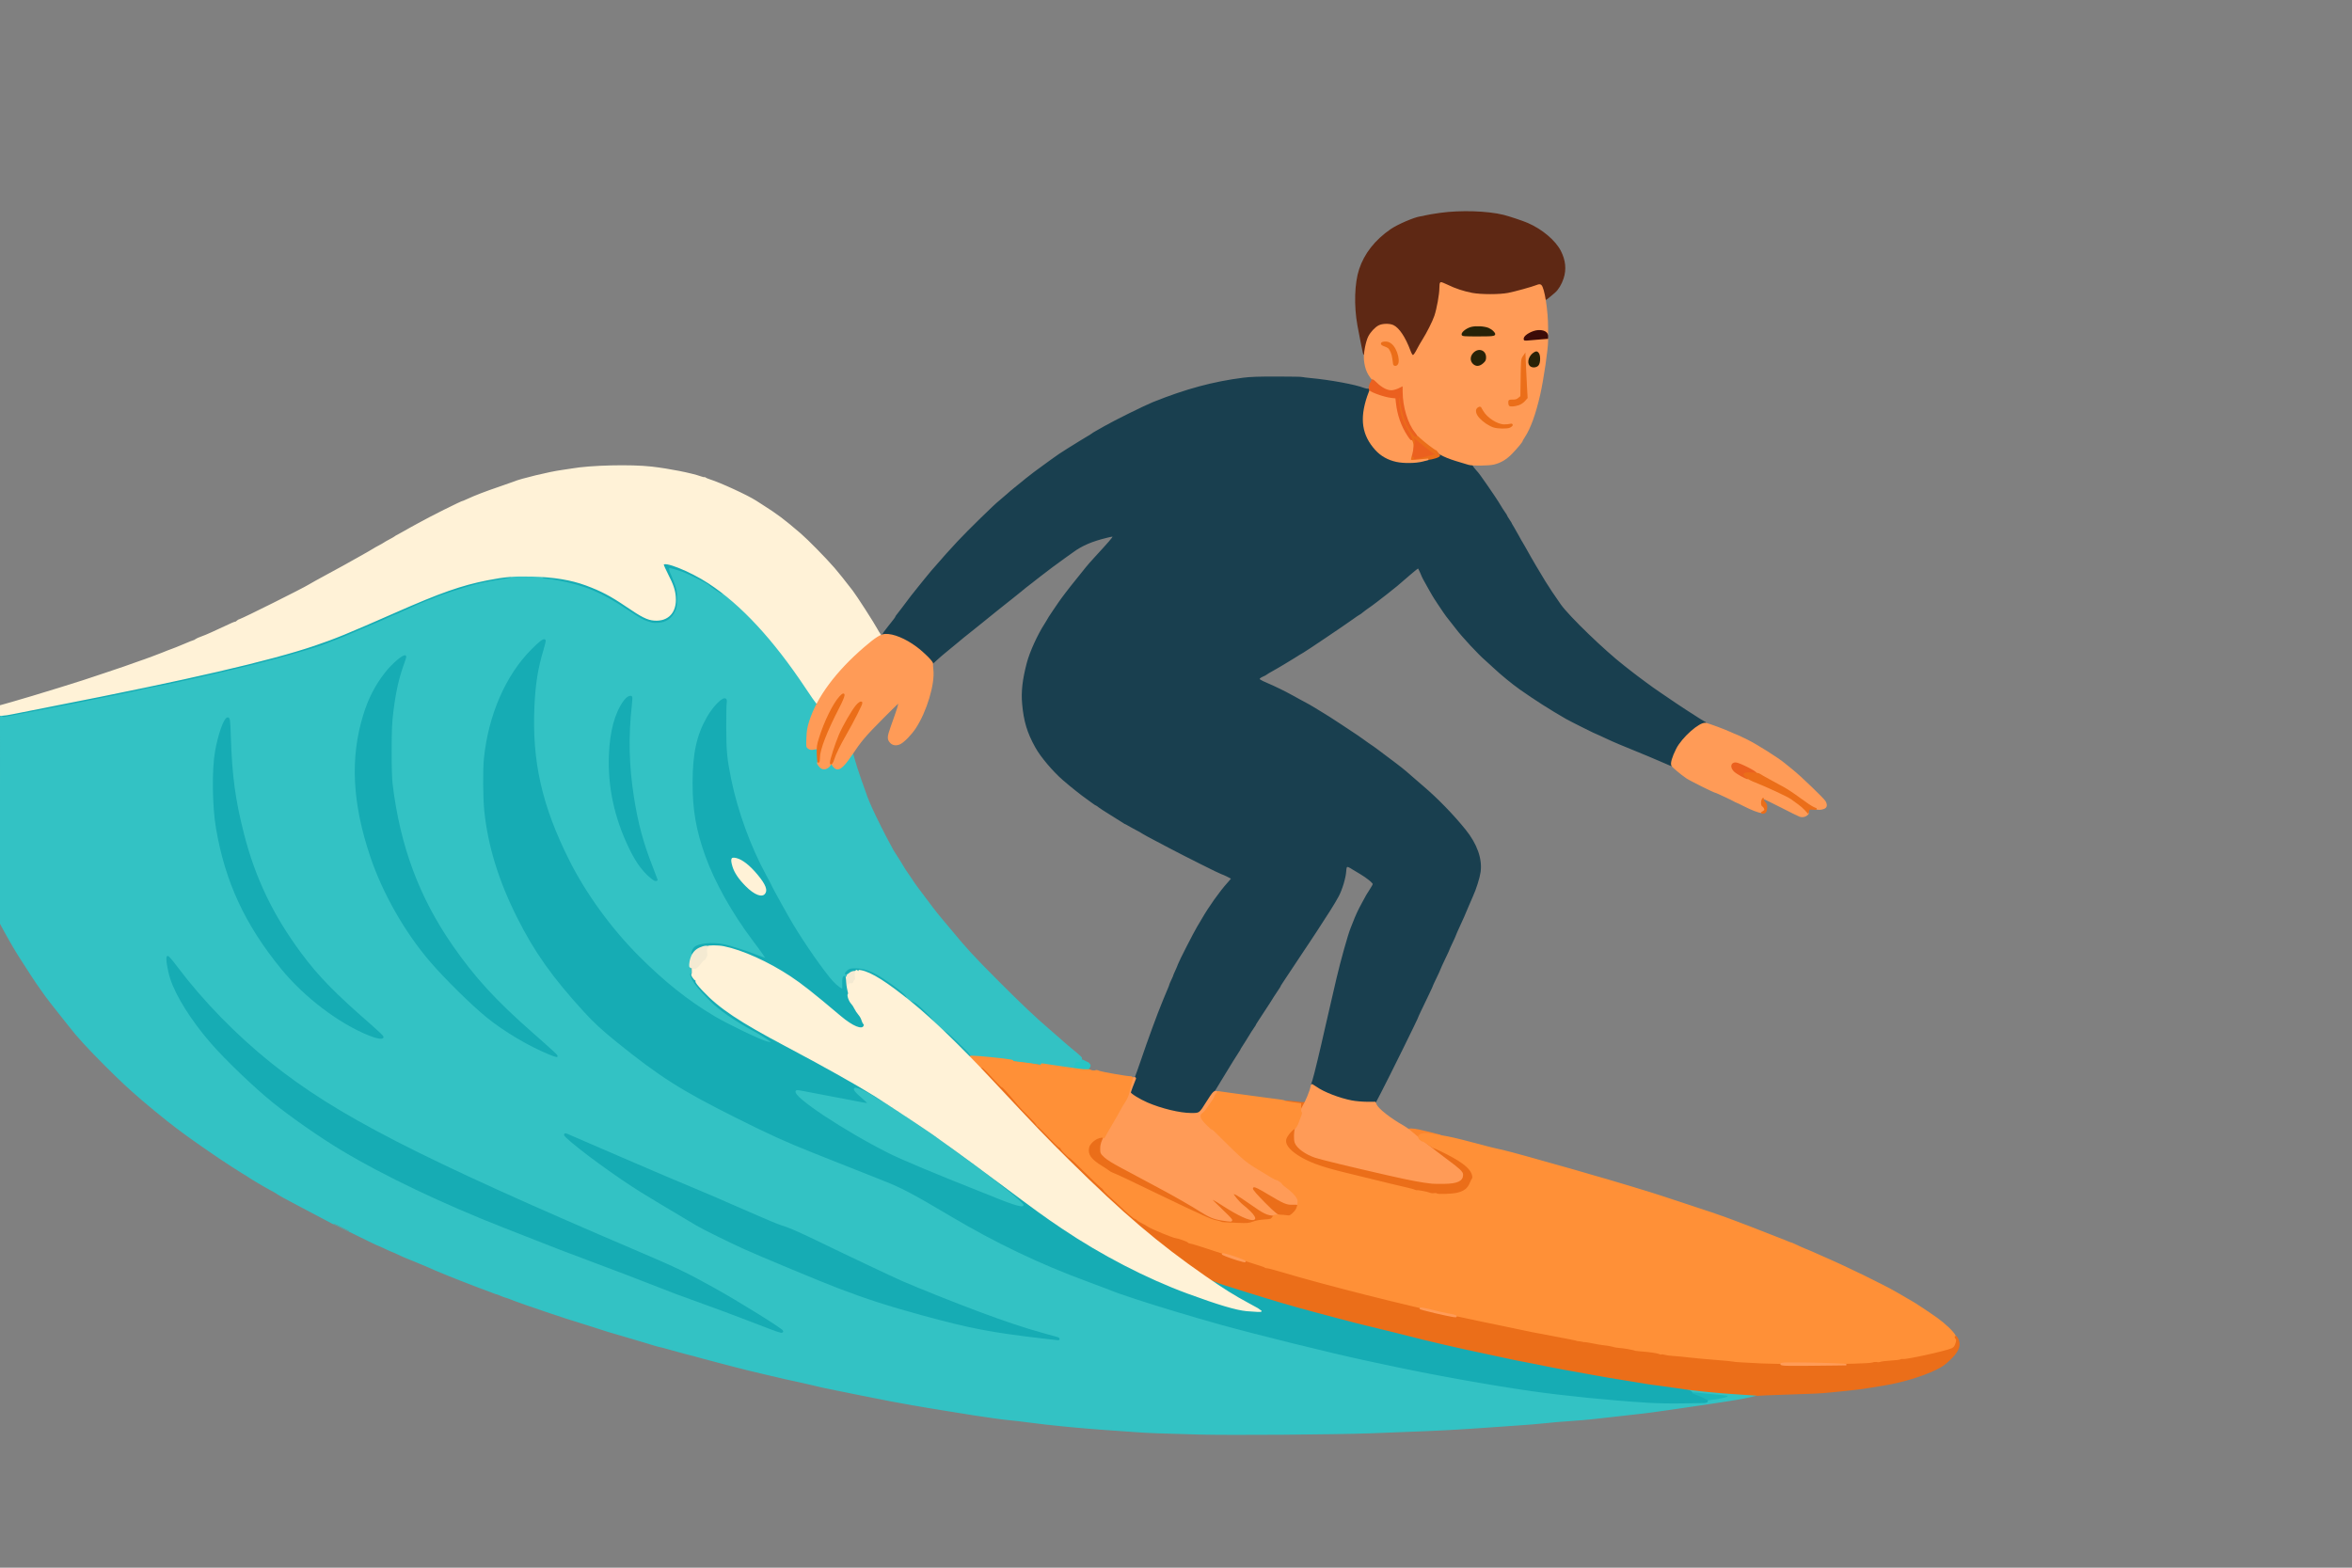 <svg xmlns="http://www.w3.org/2000/svg" width="1536" height="1024" viewBox="0.0 0.0 1536.0 1024.0"><rect x="0.0" y="0.0" width="1536.0" height="1024.0" fill="#808080" stroke="none"/><g id="others"><path transform="" id="68" d="M 800.674,798.899 C 799.891,798.688 798.875,798.634 798.417,798.779 C 797.959,798.923 797.455,798.832 797.298,798.577 C 797.140,798.322 796.165,797.960 795.130,797.772 C 792.256,797.250 789.735,796.307 784,793.607 C 781.112,792.249 776.612,790.160 774,788.968 C 771.388,787.777 762.837,783.680 755,779.865 C 739.270,772.209 729.133,767.431 726.582,766.471 C 725.665,766.126 724.643,765.572 724.309,765.239 C 723.976,764.905 721.646,763.360 719.130,761.803 C 712.082,757.444 709.877,754.242 710.739,749.625 C 711.215,747.077 714.561,743.893 717.681,743.019 C 718.972,742.658 720.178,742.511 720.359,742.692 C 720.540,742.874 720.308,744.087 719.842,745.386 C 719.376,746.687 718.996,748.972 718.997,750.467 C 719,753.057 719.112,753.292 721.404,755.501 C 723.029,757.067 726.799,759.412 733.029,762.731 C 738.101,765.433 745.062,769.154 748.500,770.999 C 751.938,772.845 756.775,775.434 759.250,776.755 C 766.632,780.693 778.428,787.463 783.466,790.653 C 786.060,792.295 789.345,794.170 790.765,794.821 C 793.266,795.966 803.052,797.779 804.189,797.308 C 804.497,797.181 801.656,794.058 797.875,790.369 C 794.094,786.679 791,783.513 791,783.331 C 791,782.451 792.773,783.327 798.509,787.043 C 808.746,793.674 816.452,797.201 818.764,796.314 C 820.354,795.704 817.372,792.048 811.414,787.303 C 808.882,785.287 804.674,780.159 805.156,779.677 C 805.864,778.969 808.292,780.309 815.779,785.538 C 824.965,791.954 827.771,793.500 830.234,793.500 C 832.257,793.500 832.393,793.866 831.018,795.614 C 830.133,796.739 829.580,796.889 825.393,797.140 C 822.455,797.317 819.788,797.800 818.131,798.456 C 815.879,799.346 814.572,799.477 808.805,799.386 C 805.116,799.329 801.458,799.109 800.674,798.899" stroke="#EB6E19" fill="#EB6E19" stroke-width="1" />
  <path id="46" d="M 703.160,698.314 C 700.223,697.778 700.106,697.702 700.785,696.779 C 701.178,696.245 701.500,695.402 701.500,694.904 C 704.139,689.668 708.743,693.792 710.682,694.429 C 712.035,695.841 712.037,695.855 711.145,697.420 C 710.363,698.795 709.997,698.986 708.250,698.936 C 707.150,698.904 704.860,698.624 703.160,698.314" stroke="#28C5C5" fill="#28C5C5" stroke-width="1" />
  <path id="55" d="M 922.875,740.694 C 921.294,739.452 920,738.194 920,737.898 C 920,737.393 922.957,737.554 926.500,738.253 C 928.931,738.731 937.774,740.893 939.500,741.430 C 941.231,741.969 941.226,741.972 939,741.702 C 937.763,741.553 935.994,741.196 935.069,740.908 C 932.418,740.085 928.003,740.637 926.962,741.923 C 926.482,742.515 926.014,742.990 925.920,742.976 C 925.827,742.963 924.456,741.937 922.875,740.694" stroke="#FB862D" fill="#FB862D" stroke-width="1" />
  <path id="68" d="M 849.197,723.917 C 849.197,723.917 849.278,721.085 849.278,721.085 C 849.278,721.085 844.372,720.459 844.372,720.459 C 841.674,720.115 839.643,719.673 839.858,719.476 C 840.073,719.278 842.500,719.438 845.250,719.831 C 848,720.224 850.756,720.454 851.375,720.342 C 852.554,720.129 852.896,720.696 851.943,721.285 C 851.636,721.475 850.875,722.782 850.251,724.189 C 850.251,724.189 849.116,726.750 849.116,726.750 C 849.116,726.750 849.197,723.917 849.197,723.917" stroke="#EB6E19" fill="#EB6E19" stroke-width="1" />
  <path id="68" d="M 938.279,780.047 C 938.103,779.762 937.287,779.668 936.451,779.835 C 935.620,780.001 934.447,779.898 933.845,779.605 C 932.625,779.013 926.016,777.721 925.278,777.931 C 925.018,778.005 924.342,777.838 923.778,777.562 C 923.212,777.285 921.124,776.707 919.135,776.276 C 915.867,775.567 907.421,773.519 876.683,765.981 C 871.146,764.624 864.688,762.832 862.333,762.001 C 846.746,756.500 837.886,749.433 839.596,743.863 C 840.234,741.784 842.360,739.024 844.492,737.505 C 844.492,737.505 845.944,736.471 845.944,736.471 C 845.944,736.471 845.655,739.923 845.655,739.923 C 845.496,741.822 845.519,744.196 845.707,745.198 C 846.409,748.939 852.059,753.442 858.904,755.714 C 866.023,758.077 919.197,770.424 928.250,771.815 C 936.156,773.030 948,773.039 951.126,771.833 C 955.309,770.220 956.207,767.284 953.381,764.458 C 952.491,763.568 949.173,760.931 946.006,758.597 C 939.794,754.019 929,745.529 929,745.221 C 929,744.763 930.942,745.850 933.248,747.598 C 934.624,748.642 935.995,749.497 936.294,749.498 C 936.594,749.499 939.115,750.613 941.896,751.973 C 952.828,757.319 958.293,761.106 960.797,765.073 C 962.004,766.986 962.365,769.386 961.580,770.275 C 961.349,770.536 960.856,771.538 960.483,772.500 C 958.944,776.475 956.476,778.447 951.610,779.591 C 948.322,780.364 938.679,780.693 938.279,780.047" stroke="#EB6E19" fill="#EB6E19" stroke-width="1" />
  </g><g id="wave 3"><path id="39" d="M 553.264,648.917 C 551.740,644.631 551.624,638.874 553.013,636.595 C 554.107,634.801 556.599,633.500 558.944,633.500 C 560.186,633.500 560.475,633.745 560.258,635.536 C 559.624,632.649 558.471,634.119 558.718,637.500 C 558.788,638.462 558.995,639.925 559.176,640.750 C 556.659,640.413 556.659,642.150 555.894,642.932 C 555.562,641.934 553.601,643.527 554.845,647.073 C 554.753,649.103 553.746,650.275 553.264,648.917" stroke="#F4EAD2" fill="#F4EAD2" stroke-width="1" />
  <path id="61" d="M 1114.749,914.870 C 1114.338,914.639 1113.982,913.955 1113.960,913.350 C 1107.255,910.995 1107.255,911.227 1105.511,910.783 C 1104.405,910.814 1103.500,910.651 1103.500,910.420 C 1104.831,910.536 1107.073,908.495 1107.176,908.972 C 1107.886,909.242 1109.092,909.444 1109.858,909.422 C 1110.623,909.399 1112.375,909.518 1113.750,909.686 C 1115.125,909.854 1118.928,910.225 1122.200,910.512 C 1125.473,910.799 1128.344,911.154 1128.582,911.301 C 1128.819,911.447 1128.801,911.946 1128.542,912.409 C 1127.978,913.418 1115.980,915.559 1114.749,914.870" stroke="#1DB7BB" fill="#1DB7BB" stroke-width="1" />
  <path id="68" d="M 676,695.488 C 675.038,695.264 671.888,694.818 669,694.500 C 666.112,694.182 662.962,693.736 662,693.512 C 662,693.512 660.250,693.104 660.250,693.104 C 660.250,693.104 662.436,693.052 662.436,693.052 C 665.336,692.983 679.620,694.996 680.225,695.558 C 680.806,696.098 678.443,696.058 676,695.488" stroke="#EB6E19" fill="#EB6E19" stroke-width="1" />
  </g><g id="wave 2"><path id="64" d="M 782.500,936.523 C 758.921,935.908 748.153,935.499 742,934.985 C 738.837,934.721 732.425,934.270 727.750,933.985 C 718.978,933.448 700.165,931.874 692.250,931.014 C 689.775,930.745 685.388,930.277 682.500,929.973 C 679.612,929.670 674.212,929.005 670.500,928.495 C 666.788,927.986 661.950,927.423 659.750,927.246 C 657.550,927.068 652.712,926.475 649,925.927 C 645.288,925.379 639.325,924.500 635.750,923.972 C 632.175,923.445 625.200,922.319 620.250,921.471 C 615.300,920.622 609.788,919.729 608,919.484 C 606.212,919.239 603.625,918.802 602.250,918.513 C 600.875,918.223 597.612,917.664 595,917.270 C 591.131,916.687 575,913.602 562.250,911.006 C 560.875,910.726 558.062,910.160 556,909.747 C 543.234,907.196 539.534,906.440 537.750,906.023 C 536.650,905.765 533.837,905.102 531.500,904.550 C 526.601,903.392 516.182,901.067 513.250,900.477 C 512.150,900.256 506.975,899.053 501.750,897.804 C 496.525,896.556 490.675,895.161 488.750,894.706 C 486.825,894.251 483.337,893.371 481,892.752 C 478.663,892.133 473.150,890.687 468.750,889.538 C 464.350,888.390 459.512,887.106 458,886.686 C 456.488,886.264 454.462,885.701 453.500,885.433 C 452.538,885.164 450.062,884.534 448,884.031 C 445.938,883.528 441.449,882.303 438.026,881.308 C 434.603,880.314 431.572,879.500 431.291,879.500 C 430.789,879.500 427.542,878.560 420,876.232 C 417.938,875.596 412.650,874.034 408.250,872.763 C 397.327,869.605 397.018,869.510 386.250,866.002 C 381.025,864.299 376.360,862.829 375.883,862.734 C 373.925,862.342 340.930,851.216 337,849.622 C 333.505,848.205 330.513,847.131 329,846.752 C 328.863,846.717 327.879,846.309 326.814,845.845 C 325.749,845.380 324.688,845 324.456,845 C 324.224,845 323.295,844.677 322.392,844.282 C 321.489,843.886 319.062,842.968 317,842.241 C 314.938,841.514 312.800,840.725 312.250,840.486 C 311.700,840.247 309.788,839.504 308,838.833 C 299.583,835.674 284.832,829.693 280.611,827.729 C 279.160,827.053 277.852,826.500 277.704,826.500 C 277.557,826.500 276.156,825.912 274.593,825.193 C 273.029,824.474 271.525,823.843 271.250,823.790 C 270.975,823.738 269.701,823.223 268.420,822.645 C 267.138,822.068 265.637,821.452 265.083,821.277 C 264.529,821.101 262.541,820.211 260.663,819.299 C 258.786,818.387 256.761,817.487 256.163,817.299 C 255.566,817.111 253.479,816.179 251.525,815.229 C 249.572,814.278 247.840,813.500 247.677,813.500 C 247.322,813.500 241.144,810.527 228.250,804.151 C 223.025,801.567 218.750,799.480 218.750,799.512 C 218.750,799.674 216.062,798.374 214.750,797.576 C 213.925,797.074 209.201,794.583 204.251,792.040 C 199.302,789.497 195.026,787.241 194.751,787.027 C 194.476,786.812 192.113,785.545 189.500,784.210 C 186.887,782.875 183.850,781.213 182.750,780.516 C 179.239,778.293 178.798,778.034 176.250,776.697 C 173.011,774.996 162.971,769.029 162,768.228 C 161.588,767.888 160.463,767.188 159.500,766.675 C 158.091,765.923 147.801,759.283 143.250,756.188 C 135.751,751.090 129.035,746.438 126,744.240 C 123.938,742.746 121.463,740.961 120.500,740.272 C 118.395,738.765 113.165,734.793 109.823,732.161 C 105.812,729.004 97.368,722.064 93.504,718.750 C 84.593,711.107 78.769,705.685 69.292,696.210 C 57.743,684.663 50.564,676.831 45.500,670.250 C 44.812,669.357 42.675,666.660 40.750,664.256 C 35.572,657.792 31.365,652.414 30.378,651 C 29.898,650.312 28.372,648.175 26.986,646.250 C 23.779,641.793 18.663,634.026 12.262,623.896 C 9.490,619.508 4.474,610.765 1.257,604.715 C 1.257,604.715 0,602.351 0,602.351 C 0,602.351 0,534.676 0,534.676 C 0,465.029 -0.018,465.714 1.775,467.464 C 2.067,467.749 5.227,467.358 10,466.447 C 25.587,463.473 44.120,459.837 59.500,456.736 C 68.162,454.989 78.175,452.981 81.750,452.274 C 85.325,451.567 89.938,450.553 92,450.020 C 94.062,449.487 97.888,448.682 100.500,448.231 C 106.100,447.264 121.228,444.003 135.250,440.740 C 140.750,439.461 148.963,437.555 153.500,436.507 C 175.356,431.453 206.877,422.559 213.750,419.507 C 214.300,419.262 216.887,418.247 219.500,417.250 C 222.113,416.253 224.700,415.233 225.250,414.983 C 228.173,413.656 245.019,406.500 245.223,406.500 C 245.440,406.500 250.107,404.401 255.305,401.964 C 256.435,401.433 257.510,401 257.694,401 C 257.878,401 259.653,400.236 261.639,399.303 C 267.868,396.374 277.649,392.149 280.164,391.300 C 281.491,390.852 283.192,390.168 283.942,389.780 C 286.112,388.658 304.328,382.687 309.783,381.310 C 315.118,379.963 326.885,377.778 331.705,377.238 C 333.837,377 334.464,376.772 333.955,376.422 C 333.469,376.087 333.872,376.020 335.250,376.207 C 339.284,376.755 352.500,376.966 352.500,376.481 C 352.500,375.702 354.367,375.932 354.681,376.750 C 354.866,377.231 355.646,377.502 356.860,377.507 C 358.913,377.515 366.737,378.905 373.500,380.462 C 379.049,381.740 388.363,385.315 395.250,388.811 C 398.275,390.346 405.087,394.500 410.387,398.041 C 421.045,405.161 423.582,406.262 429.250,406.231 C 434.729,406.200 438.265,403.861 440.557,398.750 C 441.493,396.663 441.675,395.384 441.663,391 C 441.649,386.238 441.481,385.303 439.865,380.932 C 438.885,378.281 437.728,375.423 437.292,374.581 C 436.381,372.820 436.243,370.500 437.048,370.500 C 437.841,370.500 442.841,371.935 445.750,372.998 C 450.514,374.738 462.854,380.963 463.464,381.935 C 463.988,382.769 471.167,387.500 471.909,387.500 C 473.037,387.500 479.113,392.584 485.925,399.228 C 500.069,413.022 512.868,428.792 526.726,449.500 C 530.314,454.863 533.331,459.437 533.430,459.664 C 533.529,459.892 532.913,461.467 532.060,463.164 C 529.071,469.116 527.370,475.631 527.122,482.080 C 527.122,482.080 526.898,487.909 526.898,487.909 C 526.898,487.909 528.202,488.764 528.202,488.764 C 529.268,489.462 529.870,489.527 531.480,489.119 C 532.564,488.844 533.575,488.742 533.726,488.892 C 533.876,489.043 534,491.362 534,494.045 C 534,498.563 534.096,499.036 535.294,500.462 C 537.096,502.603 539.319,502.575 541.462,500.384 C 541.462,500.384 543.042,498.767 543.042,498.767 C 543.042,498.767 544.308,500.384 544.308,500.384 C 546.771,503.532 550.010,501.978 554.072,495.695 C 555.209,493.938 556.303,492.500 556.502,492.500 C 556.702,492.500 557.255,494.103 557.731,496.062 C 558.207,498.022 560.062,503.815 561.854,508.938 C 566.484,522.174 566.105,521.186 569.348,528.500 C 571.515,533.389 578.417,547.179 580.561,550.904 C 581.902,553.236 583,555.236 583,555.348 C 583,555.461 583.977,557.060 585.170,558.902 C 587.047,561.797 588.862,564.727 590.750,567.908 C 591.025,568.371 592.038,569.875 593,571.250 C 593.962,572.625 594.975,574.114 595.250,574.559 C 596.095,575.927 597.657,578.165 599.044,580 C 601.850,583.709 607.797,591.625 608.750,592.919 C 610.260,594.970 613.504,599.001 615.485,601.289 C 616.456,602.411 618.600,604.966 620.250,606.969 C 630.913,619.909 635.381,624.761 651.765,641.194 C 665.904,655.376 676.763,665.672 684.258,672 C 686.701,674.062 690.315,677.212 692.290,679 C 694.265,680.788 697.391,683.487 699.236,685 C 705.830,690.403 706.569,691.131 706.022,691.678 C 704.845,695.144 702.399,690.924 701.500,694.889 C 701.500,695.378 701.142,696.288 700.705,696.913 C 700.038,697.864 699.615,697.997 698.080,697.737 C 686.622,695.795 652.826,691.455 641.388,690.457 C 635.836,689.972 634.365,689.680 633.686,688.928 C 633.223,688.418 632.673,688 632.465,688 C 632.255,688 628.988,684.962 625.204,681.250 C 621.420,677.538 617.995,674.500 617.594,674.500 C 617.192,674.500 612.656,670.225 607.513,665 C 602.370,659.775 597.842,655.500 597.451,655.500 C 597.060,655.500 596.470,655.066 596.138,654.535 C 595.807,654.004 594.918,653.498 594.163,653.410 C 593.249,653.303 592.366,652.636 591.520,651.413 C 590.111,649.375 583.633,644.269 576.753,639.772 C 569.144,634.799 564.312,633.016 558.413,633.006 C 555.540,633.001 554.861,633.182 553.524,634.307 C 552.446,635.213 552.120,635.792 552.457,636.198 C 553.048,637.814 551.450,637.814 551.226,638.020 C 550.637,638.509 550.475,639.543 550.549,642.341 C 550.602,644.365 550.523,646.144 550.370,646.296 C 549.846,646.820 546.202,644.111 543.598,641.263 C 537.997,635.134 525.155,616.761 517.379,603.750 C 513.948,598.009 504,580.067 504,579.619 C 504,579.476 502.178,576.021 499.951,571.940 C 489.815,553.364 481.281,529.965 477.019,509.058 C 474.303,495.736 473.808,490.543 473.778,475 C 473.762,467.163 473.904,460.065 474.092,459.226 C 475.528,452.832 467.534,459.115 462.075,468.671 C 455.387,480.377 452.811,492.274 452.800,511.500 C 452.789,529.087 455.115,542.396 461.099,559 C 467.243,576.047 478.445,596.060 491.745,613.750 C 498.329,622.508 500.717,625.949 500.418,626.249 C 500.289,626.378 498.398,625.787 496.216,624.935 C 487.601,621.573 477.277,618.201 472.714,617.259 C 468.090,616.303 461.074,616.293 457.532,617.235 C 454.300,618.095 452.491,619.732 452.205,622.054 C 452.090,622.987 451.628,625.156 451.179,626.875 C 450.448,629.669 450.438,630.314 451.087,632.972 C 451.487,634.606 451.630,635.831 451.407,635.692 C 450.589,635.187 451.037,636.808 452.563,639.877 C 453.968,642.702 457.156,646.475 464.111,653.543 C 469.712,659.235 480.312,666.596 491.750,672.740 C 495.384,674.691 501.179,678.240 502.377,679.247 C 502.858,679.651 503.700,680.316 504.250,680.725 C 505.503,681.657 505.051,681.669 501,680.814 C 497.185,680.009 475.450,669.591 466.500,664.279 C 449.038,653.914 433.600,641.631 416.625,624.597 C 398.779,606.689 382.255,583.933 371.420,562.341 C 353.457,526.544 346.868,497.492 348.519,461.358 C 349.202,446.425 350.781,436.614 354.514,424.138 C 355.438,421.051 356.054,418.387 355.884,418.217 C 355.067,417.400 352.752,419.134 347.240,424.690 C 330.613,441.456 319.417,467.245 316.531,495.428 C 315.774,502.818 315.892,521.001 316.753,529.465 C 319.067,552.202 326.019,574.907 337.978,598.774 C 349.409,621.590 360.906,637.828 381.849,660.740 C 388.161,667.645 393.563,672.618 403.250,680.440 C 431.152,702.971 445.058,711.798 480.750,729.636 C 503.338,740.925 513.122,745.365 532,752.892 C 557.067,762.888 568.968,767.608 575.750,770.245 C 588.747,775.301 595.812,779.008 621.500,794.255 C 650.341,811.375 679.457,825.295 709.500,836.328 C 714.312,838.096 720.163,840.295 722.500,841.216 C 730.120,844.219 731.117,844.573 742.500,848.326 C 755.792,852.707 780.531,860.156 797,864.735 C 821.390,871.515 870.460,883.635 892.067,888.215 C 896.567,889.168 902.950,890.534 906.250,891.250 C 934.055,897.282 973.064,904.306 1000.500,908.221 C 1035.312,913.189 1082.891,916.970 1101.500,916.248 C 1106.588,916.051 1111.501,915.915 1112.418,915.947 C 1113.335,915.980 1114.348,915.839 1114.668,915.635 C 1114.988,915.432 1115.362,915.251 1115.500,915.234 C 1123.216,914.268 1128.114,913.220 1128.528,912.447 C 1128.789,911.960 1128.811,911.442 1128.576,911.298 C 1128.342,911.153 1125.473,910.799 1122.200,910.512 C 1118.928,910.225 1115.125,909.865 1113.750,909.712 C 1108.068,909.077 1106.661,908.952 1104.875,908.918 C 1102.237,907.554 1100.964,907.554 1102.060,907.155 C 1105.963,908.128 1132.436,910.422 1146.855,911.038 C 1147.800,911.078 1141.322,912.585 1136.250,913.505 C 1129.641,914.702 1105.405,918.367 1090,920.498 C 1086.013,921.049 1081.287,921.716 1079.500,921.980 C 1077.713,922.243 1075.125,922.577 1073.750,922.723 C 1072.375,922.869 1066.412,923.543 1060.500,924.223 C 1039.768,926.607 1035.193,927.077 1028.250,927.529 C 1020.516,928.034 1013.346,928.648 1005.750,929.456 C 1003,929.748 997.278,930.215 993.034,930.494 C 988.789,930.772 980.802,931.329 975.284,931.732 C 969.765,932.135 963.225,932.583 960.750,932.729 C 958.275,932.875 954.337,933.121 952,933.277 C 943.451,933.847 922.543,934.747 895,935.730 C 870.591,936.601 803.601,937.073 782.500,936.523M 691.500,874.558 C 691.500,874.316 691.106,874.005 690.625,873.868 C 690.144,873.731 685.925,872.564 681.250,871.274 C 668.930,867.875 656.410,863.692 638.250,856.908 C 623.653,851.455 599.444,841.785 588.957,837.218 C 583.001,834.625 550.473,819.216 533,810.711 C 524.888,806.762 516.225,802.871 513.750,802.064 C 508.055,800.208 505.866,799.337 494.500,794.399 C 489.413,792.188 481.875,788.919 477.750,787.133 C 473.625,785.347 469.059,783.347 467.603,782.689 C 466.147,782.032 460.860,779.790 455.853,777.708 C 441.841,771.881 426.537,765.368 406,756.491 C 395.688,752.034 383.875,746.930 379.750,745.149 C 375.625,743.368 371.531,741.596 370.651,741.210 C 368.455,740.247 368.212,741.034 370.144,742.847 C 378.457,750.645 403.217,768.688 419,778.451 C 424.166,781.645 440.240,791.308 446.500,794.981 C 449.938,796.998 453.772,799.284 455.021,800.059 C 458.208,802.040 476.697,811.185 486.250,815.506 C 505.562,824.241 546.782,840.987 562.750,846.583 C 584.991,854.379 623.029,864.811 641.500,868.179 C 651.711,870.042 680.168,873.939 690.875,874.942 C 691.219,874.973 691.500,874.802 691.500,874.558M 511,869.526 C 511,868.425 482.138,850.490 465.750,841.407 C 447.960,831.548 441.757,828.567 417.250,818.097 C 273.159,756.541 219.414,728.944 176.500,694.481 C 153.686,676.159 132.137,654.023 115.270,631.583 C 111.716,626.855 109.715,624.585 109.388,624.912 C 108.620,625.679 109.841,633.486 111.585,638.964 C 115.218,650.371 125.345,666.454 138.192,681.219 C 144.409,688.362 159.046,702.956 167.250,710.190 C 191.826,731.859 220.143,750.750 252.577,767.117 C 280.999,781.460 301.743,790.761 329.750,801.721 C 338,804.950 347.900,808.827 351.750,810.337 C 355.600,811.846 362.125,814.404 366.250,816.019 C 370.375,817.635 381.400,821.791 390.750,825.256 C 400.100,828.721 414.500,834.215 422.750,837.465 C 439.445,844.042 443.145,845.433 461.500,852.028 C 468.512,854.547 479.087,858.481 485,860.768 C 509.860,870.385 511,870.769 511,869.526M 361.745,687.614 C 360.366,686.313 353.841,680.500 347.245,674.696 C 333.119,662.266 321.298,650.685 313.873,642 C 279.483,601.773 262.021,562.679 255.916,512.250 C 255.479,508.640 255.260,501.079 255.279,490.250 C 255.303,476.586 255.492,472.241 256.378,464.971 C 257.982,451.812 260.096,442.429 263.558,433.092 C 264.406,430.805 264.966,428.800 264.803,428.637 C 263.709,427.542 256.451,433.712 251.748,439.735 C 239.936,454.861 233.587,474.302 232.228,499.500 C 230.867,524.758 239.713,559.748 254.602,588 C 267.591,612.648 281.200,630.037 305.117,652.553 C 318.332,664.994 326.822,671.448 339.685,678.835 C 348.522,683.911 361.414,689.937 363.500,689.967 C 363.913,689.973 363.123,688.914 361.745,687.614M 250,677.310 C 250,676.931 246.681,673.730 242.625,670.197 C 218.283,648.997 207.558,638.027 196.238,622.750 C 177.842,597.925 166.157,573.512 158.786,544.500 C 153.165,522.382 151.078,506.911 150.256,481.250 C 149.900,470.139 149.727,468.882 148.586,469.103 C 146.540,469.497 142.896,479.827 140.950,490.750 C 138.810,502.757 139.099,526.612 141.557,541 C 146.028,567.167 154.418,589.295 167.828,610.290 C 186.012,638.759 205.615,657.539 231.750,671.529 C 241.272,676.625 250,679.390 250,677.310M 429,574.745 C 429,574.605 427.561,570.836 425.802,566.370 C 419.680,550.824 416.226,538.037 413.546,521 C 410.274,500.192 409.829,481.576 412.107,460.890 C 412.432,457.942 412.551,455.384 412.372,455.205 C 411.579,454.412 409.363,455.700 407.760,457.885 C 397.147,472.353 394.901,503.538 402.511,530.750 C 405.873,542.771 411.561,555.973 416.720,563.726 C 419.766,568.304 426.466,575 428.002,575 C 428.550,575 429,574.885 429,574.745" stroke="#33C2C4" fill="#33C2C4" stroke-width="1" />
  <path id="69" d="M 1076.250,915.767 C 1052.646,914.337 1021.895,911.273 1000.500,908.221 C 973.074,904.308 934.059,897.283 906.250,891.250 C 902.950,890.534 896.567,889.168 892.067,888.215 C 870.460,883.635 821.390,871.515 797,864.735 C 780.531,860.156 755.792,852.707 742.500,848.326 C 731.117,844.573 730.120,844.219 722.500,841.216 C 720.163,840.295 714.312,838.096 709.500,836.328 C 679.457,825.295 650.341,811.375 621.500,794.255 C 595.812,779.008 588.747,775.301 575.750,770.245 C 568.968,767.608 557.067,762.888 532,752.892 C 513.122,745.365 503.338,740.925 480.750,729.636 C 445.058,711.798 431.152,702.971 403.250,680.440 C 393.563,672.618 388.161,667.645 381.849,660.740 C 360.906,637.828 349.409,621.590 337.978,598.774 C 326.019,574.907 319.067,552.202 316.753,529.465 C 315.892,521.001 315.774,502.818 316.531,495.428 C 319.417,467.245 330.613,441.456 347.240,424.690 C 352.752,419.134 355.067,417.400 355.884,418.217 C 356.054,418.387 355.438,421.051 354.514,424.138 C 350.781,436.614 349.202,446.425 348.519,461.358 C 346.868,497.492 353.457,526.544 371.420,562.341 C 382.255,583.933 398.779,606.689 416.625,624.597 C 433.600,641.631 449.038,653.914 466.500,664.279 C 475.450,669.591 497.185,680.009 501,680.814 C 505.051,681.669 505.503,681.657 504.250,680.725 C 503.700,680.316 502.858,679.651 502.377,679.247 C 501.179,678.240 495.384,674.691 491.750,672.740 C 480.312,666.596 469.712,659.235 464.111,653.543 C 457.156,646.475 453.968,642.702 452.563,639.877 C 450.974,636.681 450.591,635.188 452.002,637.251 C 452.286,637.427 453.058,638.634 453.716,639.933 C 454.375,641.232 457.014,644.519 459.582,647.236 C 470.082,658.351 483.273,667.124 513.750,683.259 C 537.726,695.952 558.529,707.611 570.903,715.288 C 577.823,719.582 606.353,738.442 609.750,740.968 C 611.125,741.990 616.638,745.942 622,749.749 C 627.362,753.556 641.425,763.905 653.250,772.748 C 689.613,799.941 700.857,807.547 724.193,820.742 C 746.307,833.245 778.990,846.888 803.334,853.776 C 809.027,855.387 820.351,856.905 822.876,856.397 C 823.386,856.294 820.317,854.374 815.500,851.780 C 807.216,847.322 794.051,839.159 791.250,836.744 C 789.793,835.487 789.785,835.460 791,835.787 C 791.688,835.972 793.104,836.530 794.146,837.027 C 795.189,837.524 797.664,838.409 799.646,838.995 C 801.629,839.582 804.487,840.479 806,840.990 C 808.919,841.976 819.115,845.148 827,847.521 C 829.612,848.308 834.337,849.734 837.500,850.690 C 840.663,851.646 845.500,853.033 848.250,853.770 C 851,854.509 856.062,855.884 859.500,856.827 C 862.938,857.769 869.125,859.417 873.250,860.487 C 877.375,861.558 883,863.030 885.750,863.757 C 888.500,864.484 892.550,865.483 894.750,865.977 C 898.261,866.766 923.850,873.128 929.250,874.554 C 931.173,875.062 934.029,875.739 943.750,877.989 C 953.252,880.188 959.327,881.524 971,883.982 C 974.712,884.764 980.788,886.072 984.500,886.889 C 988.212,887.707 993.388,888.752 996,889.212 C 998.612,889.673 1002.775,890.489 1005.250,891.025 C 1012.518,892.601 1025.024,894.945 1042.500,898.008 C 1045.662,898.562 1049.487,899.239 1051,899.513 C 1058.489,900.866 1085.001,905.022 1088,905.312 C 1090.861,905.587 1091,905.637 1091,906.363 C 1087.133,908.322 1094.476,905.580 1096.625,907.010 C 1099.245,906.977 1099.999,907.133 1100.007,907.708 C 1099.775,907.226 1107.792,909.594 1103.500,910.420 C 1103.500,910.651 1104.405,910.814 1105.511,910.783 C 1112.140,913.346 1111.681,913.346 1114.508,914.755 C 1115.474,915.351 1114.423,916.019 1112.590,915.973 C 1111.578,915.948 1105.463,916.042 1099,916.181 C 1091.884,916.334 1082.911,916.170 1076.250,915.767M 667.917,787.035 C 667.649,786.290 660.496,779.933 657.496,777.775 C 655.986,776.688 652.500,773.969 649.750,771.731 C 647,769.494 642.275,765.911 639.250,763.769 C 636.225,761.628 632.625,758.995 631.250,757.919 C 629.875,756.843 626.313,754.253 623.334,752.164 C 620.355,750.075 617.205,747.649 616.334,746.774 C 615.463,745.899 613.778,744.687 612.590,744.081 C 610.829,743.183 606.904,740.507 604.250,738.396 C 603.975,738.177 600.702,735.995 596.976,733.548 C 593.251,731.100 589.904,728.737 589.540,728.298 C 589.176,727.860 588.624,727.500 588.314,727.499 C 587.797,727.498 586.550,726.713 578.511,721.333 C 577.005,720.325 575.583,719.500 575.351,719.500 C 575.119,719.500 572.751,718.068 570.090,716.319 C 565.933,713.587 560.381,711 558.675,711 C 557.176,711 558.656,713.035 562.583,716.375 C 565.013,718.442 567,720.327 567,720.566 C 567,721.256 565.629,721.096 557.703,719.482 C 553.604,718.647 545.413,717.088 539.500,716.018 C 533.587,714.947 526.902,713.672 524.644,713.183 C 522.385,712.695 520.379,712.455 520.184,712.649 C 517.825,715.008 541.398,731.549 567.500,745.849 C 584.960,755.414 598.019,761.144 641.500,778.322 C 647.413,780.658 653.375,783.040 654.750,783.615 C 661.390,786.394 668.333,788.198 667.917,787.035" stroke="#16ACB4" fill="#16ACB4" stroke-width="1" />
  <path id="2" d="M 493.029,584.224 C 489.805,582.723 483.594,576.653 480.740,572.215 C 478.719,569.074 477,564.364 477,561.973 C 477,559.959 478.389,559.302 481.127,560.019 C 485.173,561.078 489.959,564.825 495.042,570.912 C 500.604,577.572 502.078,581.495 500.008,584.126 C 498.621,585.889 496.666,585.917 493.029,584.224" stroke="#FFF2D7" fill="#FFF2D7" stroke-width="1" />
  <path id="69" d="M 680.250,873.711 C 647.028,869.817 633.614,867.230 602.359,858.684 C 580.131,852.606 566.286,848.141 547.500,840.990 C 536.871,836.944 496.627,820.200 486.250,815.506 C 476.697,811.185 458.208,802.040 455.021,800.059 C 453.772,799.284 449.938,796.998 446.500,794.981 C 440.240,791.308 424.166,781.645 419,778.451 C 403.217,768.688 378.457,750.645 370.144,742.847 C 368.212,741.034 368.455,740.247 370.651,741.210 C 371.531,741.596 375.625,743.368 379.750,745.149 C 383.875,746.930 395.688,752.034 406,756.491 C 426.537,765.368 441.841,771.881 455.853,777.708 C 460.860,779.790 466.147,782.032 467.603,782.689 C 469.059,783.347 473.625,785.347 477.750,787.133 C 481.875,788.919 489.413,792.188 494.500,794.399 C 505.866,799.337 508.055,800.208 513.750,802.064 C 516.225,802.871 524.888,806.762 533,810.711 C 550.473,819.216 583.001,834.625 588.957,837.218 C 599.444,841.785 623.653,851.455 638.250,856.908 C 656.410,863.692 668.930,867.875 681.250,871.274 C 685.925,872.564 690.144,873.731 690.625,873.868 C 691.621,874.151 691.826,875.030 690.875,874.942 C 690.531,874.909 685.750,874.356 680.250,873.711" stroke="#16ACB4" fill="#16ACB4" stroke-width="1" />
  <path id="69" d="M 241.500,676.089 C 221.781,668.268 199.132,651.116 183.940,632.500 C 160.369,603.616 147.514,575.864 141.557,541 C 139.099,526.612 138.810,502.757 140.950,490.750 C 142.896,479.827 146.540,469.497 148.586,469.103 C 149.727,468.882 149.900,470.139 150.256,481.250 C 151.078,506.911 153.165,522.382 158.786,544.500 C 166.157,573.512 177.842,597.925 196.238,622.750 C 207.558,638.027 218.283,648.997 242.625,670.197 C 246.681,673.730 250,676.931 250,677.310 C 250,678.558 246.435,678.047 241.500,676.089" stroke="#16ACB4" fill="#16ACB4" stroke-width="1" />
  <path id="69" d="M 503,867.662 C 499.012,866.157 490.913,863.054 485,860.768 C 479.087,858.481 468.512,854.547 461.500,852.028 C 443.145,845.433 439.445,844.042 422.750,837.465 C 414.500,834.215 400.100,828.721 390.750,825.256 C 381.400,821.791 370.375,817.635 366.250,816.019 C 362.125,814.404 355.600,811.846 351.750,810.337 C 347.900,808.827 338,804.950 329.750,801.721 C 289.654,786.030 250.829,767.539 223.500,751.115 C 209.379,742.629 190.718,729.652 178.500,719.821 C 166.626,710.265 147.674,692.116 138.192,681.219 C 125.345,666.454 115.218,650.371 111.585,638.964 C 109.841,633.486 108.620,625.679 109.388,624.912 C 109.715,624.585 111.716,626.855 115.270,631.583 C 132.137,654.023 153.686,676.159 176.500,694.481 C 219.414,728.944 273.159,756.541 417.250,818.097 C 441.757,828.567 447.960,831.548 465.750,841.407 C 482.138,850.490 511,868.425 511,869.526 C 511,870.515 509.851,870.247 503,867.662" stroke="#16ACB4" fill="#16ACB4" stroke-width="1" />
  <path id="69" d="M 623.793,681.110 C 619.141,676.511 615.783,673.144 616.332,673.625 C 616.880,674.106 617.553,674.500 617.827,674.500 C 618.100,674.500 621.420,677.538 625.204,681.250 C 628.988,684.962 632.263,688 633.186,689.485 C 632.658,689.476 628.561,685.822 623.793,681.110" stroke="#16ACB4" fill="#16ACB4" stroke-width="1" />
  <path id="69" d="M 587.500,648.938 C 576.953,640.722 568.461,635.748 562.386,634.226 C 558.424,633.234 556.143,633.524 554.052,635.283 C 553.240,635.966 552.445,636.316 552.286,636.058 C 552.127,635.802 552.690,635.008 553.537,634.295 C 554.860,633.183 555.548,633.001 558.413,633.006 C 564.318,633.016 569.116,634.791 576.773,639.794 C 585.391,645.427 592.269,651.054 591.387,651.751 C 591.312,651.811 589.562,650.544 587.500,648.938" stroke="#16ACB4" fill="#16ACB4" stroke-width="1" />
  <path id="69" d="M 557.232,670.072 C 555.572,669.286 551.747,666.560 548.732,664.013 C 525.778,644.620 519.104,639.604 507,632.645 C 499.642,628.414 495.346,626.315 488.332,623.522 C 477.961,619.392 472.221,618 465.566,618 C 460.062,618 456.608,618.993 454.195,621.269 C 453.178,622.229 452.257,622.924 452.149,622.816 C 451.693,622.360 452.670,620.015 453.731,619.019 C 456.310,616.596 465.416,615.751 472.714,617.259 C 477.277,618.201 487.601,621.573 496.216,624.935 C 498.398,625.787 500.289,626.378 500.418,626.249 C 500.717,625.949 498.329,622.508 491.745,613.750 C 478.445,596.060 467.243,576.047 461.099,559 C 455.115,542.396 452.789,529.087 452.800,511.500 C 452.811,492.274 455.387,480.377 462.075,468.671 C 466.289,461.293 472.724,454.972 473.979,456.976 C 474.230,457.376 474.280,458.389 474.092,459.226 C 473.904,460.065 473.762,467.163 473.778,475 C 473.808,490.543 474.303,495.736 477.019,509.058 C 481.281,529.965 489.815,553.364 499.951,571.940 C 502.178,576.021 504,579.476 504,579.619 C 504,580.067 513.948,598.009 517.379,603.750 C 525.155,616.761 537.997,635.134 543.598,641.263 C 546.202,644.111 549.846,646.820 550.370,646.296 C 550.523,646.144 550.602,644.365 550.549,642.341 C 550.479,639.691 550.649,638.499 551.157,638.078 C 551.750,637.585 551.902,638.179 552.124,641.871 C 552.425,646.880 554.480,653.562 556.284,655.400 C 556.905,656.033 557.859,657.495 558.403,658.650 C 558.947,659.805 560.092,661.538 560.947,662.500 C 561.802,663.462 562.734,665.092 563.019,666.122 C 563.304,667.153 563.837,668.275 564.203,668.617 C 564.698,669.079 564.736,669.532 564.355,670.370 C 563.628,671.966 561.004,671.856 557.232,670.072M 500.008,584.126 C 502.078,581.495 500.604,577.572 495.042,570.912 C 489.959,564.825 485.173,561.078 481.127,560.019 C 477.022,558.943 476.142,560.674 477.916,566.331 C 479.178,570.350 481.949,574.472 486.478,579.069 C 492.409,585.088 497.697,587.065 500.008,584.126" stroke="#16ACB4" fill="#16ACB4" stroke-width="1" />
  <path id="69" d="M 423.223,571.409 C 418.527,566.948 414.928,561.591 410.817,552.942 C 401.606,533.566 397.439,514.038 398.144,493.546 C 398.682,477.921 401.947,465.810 407.760,457.885 C 409.363,455.700 411.579,454.412 412.372,455.205 C 412.551,455.384 412.432,457.942 412.107,460.890 C 409.829,481.576 410.274,500.192 413.546,521 C 416.226,538.037 419.680,550.824 425.802,566.370 C 427.561,570.836 429,574.605 429,574.745 C 429,574.885 428.550,575 428.002,575 C 427.447,575 425.322,573.403 423.223,571.409" stroke="#16ACB4" fill="#16ACB4" stroke-width="1" />
  <path id="69" d="M 605.639,664.009 C 603.929,662.383 600.476,659.354 597.967,657.277 C 594.699,654.572 593.701,653.500 597.345,655.500 C 598.062,655.500 606.597,663.530 608.054,665.576 C 608.612,666.359 608.996,666.992 608.909,666.982 C 608.822,666.973 607.350,665.635 605.639,664.009" stroke="#16ACB4" fill="#16ACB4" stroke-width="1" />
  <path id="69" d="M 358.710,688.302 C 345.522,682.899 329.589,673.457 318.402,664.413 C 308.421,656.346 290.816,639.009 281.127,627.708 C 264.704,608.551 250.246,583.112 242.254,559.312 C 230.523,524.375 229.083,495.067 237.721,467.043 C 240.998,456.415 245.370,447.902 251.748,439.735 C 256.451,433.712 263.709,427.542 264.803,428.637 C 264.966,428.800 264.406,430.805 263.558,433.092 C 260.096,442.429 257.982,451.812 256.378,464.971 C 255.492,472.241 255.303,476.586 255.279,490.250 C 255.260,501.079 255.479,508.640 255.916,512.250 C 260.829,552.836 273.308,586.362 295.279,618 C 309.702,638.769 323.401,653.715 347.245,674.696 C 362.039,687.714 364.452,689.981 363.500,689.967 C 363.087,689.962 360.932,689.212 358.710,688.302" stroke="#16ACB4" fill="#16ACB4" stroke-width="1" />
  <path id="64" d="M 661.500,786.062 C 659.163,785.292 656.125,784.191 654.750,783.615 C 653.375,783.040 647.413,780.658 641.500,778.322 C 611.883,766.621 589.295,757.162 580.780,752.891 C 551.533,738.224 517.327,715.506 520.184,712.649 C 520.379,712.455 522.385,712.695 524.644,713.183 C 526.902,713.672 533.587,714.947 539.500,716.018 C 545.413,717.088 553.604,718.647 557.703,719.482 C 565.629,721.096 567,721.256 567,720.566 C 567,720.327 565.013,718.442 562.583,716.375 C 558.656,713.035 557.176,711 558.675,711 C 560.381,711 565.933,713.587 570.090,716.319 C 572.751,718.068 575.119,719.500 575.351,719.500 C 575.583,719.500 577.005,720.325 578.511,721.333 C 586.550,726.713 587.797,727.498 588.314,727.499 C 588.624,727.500 589.176,727.860 589.540,728.298 C 589.904,728.737 593.251,731.100 596.976,733.548 C 600.702,735.995 603.975,738.177 604.250,738.396 C 606.904,740.507 610.829,743.183 612.590,744.081 C 613.778,744.687 615.463,745.899 616.334,746.774 C 617.205,747.649 620.355,750.075 623.334,752.164 C 626.313,754.253 629.875,756.843 631.250,757.919 C 632.625,758.995 636.225,761.628 639.250,763.769 C 642.275,765.911 647,769.494 649.750,771.731 C 652.500,773.969 655.986,776.688 657.496,777.775 C 660.496,779.933 667.649,786.290 667.917,787.035 C 668.211,787.855 665.864,787.499 661.500,786.062" stroke="#33C2C4" fill="#33C2C4" stroke-width="1" />
  </g><g id="wave 1"><path id="69" d="M 1.817,467.651 C 1.461,467.295 1.659,467.253 34.750,460.764 C 97.166,448.526 130.107,441.420 167.129,432.207 C 184.036,428 193.744,425.233 205.250,421.339 C 218.583,416.827 227.136,413.325 258,399.737 C 287.719,386.653 301.087,381.959 318.452,378.510 C 322.623,377.681 327.995,376.897 330.392,376.769 C 335.392,376.500 334.485,376.731 323.500,378.526 C 319.788,379.132 314.150,380.260 310.973,381.033 C 305.065,382.469 286.399,388.509 283.942,389.780 C 283.192,390.168 281.491,390.852 280.164,391.300 C 277.649,392.149 267.868,396.374 261.639,399.303 C 259.653,400.236 257.878,401 257.694,401 C 257.510,401 256.435,401.433 255.305,401.964 C 250.107,404.401 245.440,406.500 245.223,406.500 C 245.019,406.500 228.173,413.656 225.250,414.983 C 224.700,415.233 222.113,416.253 219.500,417.250 C 216.887,418.247 214.300,419.262 213.750,419.507 C 206.877,422.559 175.356,431.453 153.500,436.507 C 148.963,437.555 140.750,439.461 135.250,440.740 C 121.228,444.003 106.100,447.264 100.500,448.231 C 97.888,448.682 94.062,449.487 92,450.020 C 89.938,450.553 85.325,451.567 81.750,452.274 C 78.175,452.981 68.162,454.989 59.500,456.736 C 43.337,459.994 22.953,463.986 11,466.233 C 7.287,466.930 3.777,467.610 3.199,467.741 C 2.621,467.873 2,467.833 1.817,467.651" stroke="#16ACB4" fill="#16ACB4" stroke-width="1" />
  <path id="69" d="M 426.250,406.277 C 425.975,406.165 424.462,405.714 422.887,405.276 C 420.822,404.701 417.341,402.687 410.387,398.041 C 392.932,386.380 382.426,381.954 364,378.500 C 361.113,377.958 357.920,377.512 356.904,377.507 C 355.889,377.503 354.920,377.275 354.750,377 C 354.238,376.171 357.844,376.419 365.738,377.757 C 374.412,379.226 377.313,379.940 382.750,381.946 C 392.654,385.600 399.146,389.016 409.223,395.877 C 419.318,402.748 422.868,404.524 427.209,404.873 C 436.197,405.594 441.596,399.711 440.837,390.020 C 440.473,385.368 439.378,382.137 435.790,375.122 C 434.255,372.122 433,369.292 433,368.834 C 433,365.625 450.555,372.546 462.844,380.600 C 469.115,384.709 472.769,387.500 471.877,387.500 C 471.159,387.500 463.976,382.748 463.464,381.935 C 462.854,380.963 450.514,374.738 445.750,372.998 C 442.841,371.935 437.841,370.500 437.048,370.500 C 436.243,370.500 436.381,372.820 437.292,374.581 C 437.728,375.423 438.885,378.281 439.865,380.932 C 441.481,385.303 441.649,386.238 441.663,391 C 441.675,395.384 441.493,396.663 440.557,398.750 C 438.411,403.536 434.875,406.012 429.764,406.308 C 428.106,406.404 426.525,406.390 426.250,406.277" stroke="#16ACB4" fill="#16ACB4" stroke-width="1" />
  <path id="2" d="M 0,464.091 C 0,464.091 0,461.183 0,461.183 C 0,461.183 7.625,459.036 7.625,459.036 C 21.162,455.224 57.919,443.844 63.500,441.738 C 64.463,441.375 67.388,440.397 70,439.565 C 74.487,438.135 88.377,433.342 90,432.663 C 90.412,432.490 90.975,432.290 91.250,432.219 C 92.852,431.801 106.878,426.533 109.750,425.271 C 110.575,424.908 111.812,424.447 112.500,424.248 C 113.188,424.048 116.606,422.673 120.095,421.192 C 123.585,419.712 126.605,418.500 126.805,418.500 C 127.007,418.500 127.526,418.209 127.960,417.853 C 128.394,417.497 129.988,416.781 131.500,416.264 C 133.012,415.746 136.162,414.435 138.500,413.349 C 148.399,408.755 149.839,408.091 151.576,407.315 C 152.579,406.867 153.621,406.500 153.889,406.500 C 154.158,406.500 154.639,406.185 154.959,405.799 C 155.280,405.413 156.126,404.951 156.842,404.772 C 158.714,404.302 197.913,384.729 201.500,382.474 C 202.711,381.712 208.320,378.598 214.500,375.254 C 224.372,369.913 226.099,368.962 231.642,365.813 C 234.607,364.128 238.458,361.962 240.200,361 C 241.941,360.038 243.678,359.014 244.058,358.727 C 244.439,358.440 245.988,357.562 247.500,356.779 C 249.012,355.995 250.588,355.095 251,354.778 C 251.412,354.461 252.988,353.561 254.500,352.778 C 256.012,351.995 257.587,351.084 258,350.753 C 258.413,350.423 259.087,350.012 259.500,349.842 C 259.913,349.671 261.375,348.866 262.750,348.051 C 264.125,347.237 266.567,345.863 268.176,344.998 C 269.786,344.133 271.923,342.962 272.926,342.394 C 280.383,338.177 301.733,327.500 302.709,327.500 C 302.854,327.500 304.160,326.947 305.611,326.271 C 310.416,324.032 317.140,321.448 326,318.437 C 330.812,316.801 335.200,315.260 335.750,315.010 C 339.757,313.197 359.491,308.442 367,307.482 C 368.788,307.253 371.600,306.827 373.250,306.536 C 385.606,304.349 412.048,303.709 425.577,305.270 C 437.347,306.628 451.463,309.443 457.918,311.721 C 459.063,312.125 460,312.325 460,312.166 C 460,312.007 460.281,312.101 460.625,312.373 C 460.969,312.647 462.150,313.152 463.250,313.498 C 470.287,315.707 488.151,323.932 493.566,327.457 C 494.767,328.239 496.762,329.520 498,330.304 C 507.461,336.298 511.620,339.432 522.581,348.822 C 527.212,352.790 539.400,365.209 544.644,371.305 C 547.499,374.623 551.062,379.074 556.435,386.034 C 559.030,389.397 570.335,406.951 572.549,411.057 C 573.264,412.382 574.154,413.833 574.526,414.281 C 575.103,414.977 575.077,415.167 574.351,415.574 C 572.122,416.821 565.981,421.813 559.987,427.250 C 550.343,435.999 541.243,446.817 536.125,455.616 C 534.888,457.743 533.666,459.353 533.409,459.194 C 533.153,459.036 530.077,454.596 526.574,449.328 C 505.301,417.340 484.260,394.631 462.967,380.680 C 450.558,372.550 433,365.608 433,368.834 C 433,369.292 434.255,372.122 435.790,375.122 C 439.378,382.137 440.473,385.368 440.837,390.020 C 441.596,399.711 436.197,405.594 427.209,404.873 C 422.868,404.524 419.318,402.748 409.223,395.877 C 399.146,389.016 392.654,385.600 382.750,381.946 C 373.032,378.361 361.730,376.490 347.635,376.135 C 335.599,375.832 329.618,376.325 318.310,378.551 C 301.205,381.918 287.692,386.666 258,399.737 C 227.136,413.325 218.583,416.827 205.250,421.339 C 175.899,431.271 123.094,443.478 34.750,460.752 C 22.650,463.118 10.672,465.492 8.133,466.027 C 5.595,466.562 2.726,467 1.758,467 C 1.758,467 0,467 0,467 C 0,467 0,464.091 0,464.091" stroke="#FFF2D7" fill="#FFF2D7" stroke-width="1" />
</g><g id="surfer"><path id="22" d="M 768.750,726.537 C 759.168,724.848 747.596,720.597 741.280,716.444 C 739.476,715.259 738,713.988 738,713.622 C 738,713.256 739.094,710.211 740.432,706.854 C 741.769,703.496 744.258,696.587 745.962,691.500 C 749.603,680.635 756.605,661.555 759.256,655.274 C 759.610,654.436 760.298,652.737 760.787,651.500 C 761.275,650.263 762.198,648.062 762.837,646.610 C 763.477,645.158 764,643.794 764,643.578 C 764,643.363 764.562,642.021 765.250,640.596 C 765.938,639.171 766.500,637.871 766.500,637.708 C 766.500,637.545 767.143,636.024 767.928,634.327 C 768.713,632.630 769.533,630.681 769.749,629.995 C 770.303,628.237 780.226,608.812 782.261,605.500 C 783.191,603.987 784.530,601.737 785.237,600.500 C 789.778,592.552 796.979,582.433 802.125,576.768 C 803.432,575.330 804.500,574.011 804.500,573.837 C 804.500,573.505 798.337,570.503 797.646,570.496 C 797.200,570.493 772.670,558.205 765.750,554.519 C 763.275,553.200 758.332,550.604 754.766,548.749 C 751.201,546.894 747.437,544.841 746.402,544.188 C 745.366,543.534 744.435,543 744.332,543 C 744.228,543 742.188,541.875 739.799,540.500 C 737.409,539.125 735.343,538 735.207,538 C 735.071,538 734.350,537.571 733.605,537.047 C 732.860,536.522 729.212,534.234 725.500,531.961 C 721.788,529.688 718.285,527.416 717.718,526.913 C 717.150,526.411 716.534,526 716.348,526 C 716.163,526 714.715,525.034 713.130,523.854 C 711.546,522.673 709.770,521.379 709.183,520.979 C 706.500,519.145 699.287,513.386 694.602,509.336 C 687.959,503.592 680.028,494.207 676.572,488 C 671.284,478.503 669.071,471.228 668.032,459.930 C 667.294,451.917 668.169,444.080 671.008,433.250 C 672.903,426.022 677.936,414.935 682.638,407.635 C 683.387,406.471 684,405.414 684,405.284 C 684,404.996 692.229,392.779 693.695,390.892 C 694.275,390.144 695.425,388.616 696.250,387.497 C 697.075,386.377 698.538,384.485 699.500,383.293 C 704,377.719 708.385,372.253 709.750,370.519 C 710.575,369.471 713.088,366.620 715.334,364.182 C 724.358,354.389 727,351.332 727,350.681 C 727,349.827 726.783,349.831 722.915,350.762 C 713.076,353.131 706.410,355.991 700.434,360.408 C 699.435,361.146 697.279,362.683 695.643,363.822 C 691.844,366.467 681.930,373.858 679,376.229 C 677.763,377.231 675.737,378.815 674.500,379.750 C 671.570,381.964 667.992,384.808 665.357,387.018 C 664.198,387.990 662.462,389.388 661.500,390.125 C 660.538,390.861 658.062,392.822 656,394.482 C 653.938,396.142 651.045,398.457 649.572,399.625 C 648.099,400.794 645.940,402.538 644.774,403.500 C 643.608,404.462 641.246,406.375 639.524,407.750 C 632.919,413.027 631.933,413.815 629.207,416 C 627.663,417.238 625.083,419.375 623.474,420.750 C 621.865,422.125 619.270,424.262 617.707,425.500 C 616.145,426.738 613.592,428.922 612.034,430.355 C 612.034,430.355 609.202,432.960 609.202,432.960 C 609.202,432.960 605.726,429.393 605.726,429.393 C 597.181,420.623 584.900,413.975 578.390,414.596 C 577.351,414.695 576.500,414.690 576.500,414.586 C 576.500,414.481 577.056,413.687 577.735,412.822 C 578.413,411.957 579.707,410.288 580.610,409.112 C 581.512,407.936 582.869,406.219 583.625,405.296 C 584.381,404.373 585,403.452 585,403.250 C 585,403.048 585.619,402.148 586.375,401.252 C 587.131,400.355 588.763,398.236 590,396.545 C 593.288,392.049 597.439,386.675 599.733,383.945 C 600.567,382.952 602.375,380.706 603.750,378.954 C 605.125,377.203 607.263,374.606 608.500,373.185 C 617.505,362.840 619.991,360.058 625.821,353.801 C 632.228,346.926 650.112,329.442 652.870,327.359 C 653.629,326.786 655.641,325.065 657.341,323.534 C 659.041,322.002 661.580,319.850 662.983,318.750 C 664.386,317.650 666.484,315.954 667.643,314.982 C 669.635,313.310 670.672,312.491 675.663,308.639 C 676.811,307.753 679.212,305.995 681,304.733 C 682.788,303.469 685.263,301.666 686.500,300.726 C 689.183,298.686 694.376,295.185 697.500,293.308 C 700.953,291.235 701.472,290.913 705.239,288.510 C 707.170,287.277 709.538,285.846 710.500,285.330 C 711.462,284.813 712.587,284.104 713,283.753 C 713.413,283.403 714.650,282.625 715.750,282.023 C 716.850,281.421 719.438,279.954 721.500,278.762 C 727.587,275.243 747.842,265.223 753.250,263.055 C 774.545,254.520 792.418,249.693 811.888,247.219 C 816.635,246.615 822.286,246.418 834.155,246.444 C 842.904,246.463 850.247,246.594 850.474,246.734 C 850.701,246.875 853.218,247.204 856.068,247.466 C 868.510,248.611 885.211,251.691 890.547,253.827 C 891.628,254.260 892.960,254.496 893.506,254.353 C 894.812,254.012 894.779,254.648 893.253,259.195 C 888.369,273.745 889.958,284.124 898.527,293.618 C 905.411,301.245 916.877,303.803 930.448,300.740 C 937.038,299.252 940,298.153 940,297.195 C 940,296.312 939.877,296.290 942.782,297.690 C 945.157,298.836 954.439,301.902 958.901,303.015 C 960.121,303.320 961.179,303.920 961.346,304.401 C 961.509,304.868 962.469,306.150 963.480,307.250 C 964.491,308.350 965.699,309.812 966.164,310.500 C 967.047,311.803 968.702,314.148 970.623,316.814 C 973.006,320.123 978.779,328.827 979.635,330.402 C 980.128,331.312 981.312,333.166 982.265,334.522 C 983.220,335.880 984,337.128 984,337.298 C 984,337.466 984.675,338.605 985.500,339.827 C 986.325,341.050 987,342.156 987,342.285 C 987,342.414 987.542,343.379 988.205,344.428 C 988.867,345.478 990.364,348.118 991.530,350.293 C 992.697,352.469 993.878,354.541 994.154,354.896 C 994.431,355.252 995.146,356.489 995.744,357.646 C 996.341,358.803 998.049,361.835 999.540,364.383 C 1001.030,366.931 1002.475,369.411 1002.750,369.894 C 1003.158,370.609 1006.383,375.982 1008.760,379.908 C 1010.871,383.393 1015.022,389.615 1018.905,395.114 C 1024.313,402.773 1047.566,425.233 1060.458,435.250 C 1061.874,436.350 1064.029,438.038 1065.246,439 C 1066.464,439.962 1068.313,441.382 1069.355,442.154 C 1070.397,442.925 1072.825,444.728 1074.750,446.161 C 1076.675,447.592 1078.812,449.152 1079.500,449.627 C 1080.188,450.101 1082.135,451.447 1083.828,452.620 C 1089.036,456.226 1100.197,463.736 1100.741,464 C 1101.023,464.137 1103.594,465.789 1106.454,467.671 C 1109.313,469.552 1112.187,471.334 1112.839,471.631 C 1114.020,472.169 1114.018,472.173 1112.362,472.742 C 1107.060,474.565 1098.227,483.080 1095.017,489.466 C 1092.889,493.699 1091.256,498.702 1091.746,499.493 C 1092.203,500.233 1091.840,500.140 1088.639,498.700 C 1084.041,496.630 1072.053,491.621 1057.500,485.687 C 1055.162,484.734 1051.160,482.952 1048.606,481.727 C 1046.052,480.502 1043.830,479.500 1043.667,479.500 C 1043.248,479.500 1025.712,470.757 1023,469.197 C 1012.354,463.070 1002.734,456.935 992.716,449.885 C 988.050,446.601 980.164,440.137 976.004,436.186 C 973.939,434.226 971.350,431.863 970.250,430.936 C 966.075,427.417 955.153,415.677 951.250,410.514 C 950.150,409.059 948.462,406.901 947.500,405.719 C 945.510,403.275 944.088,401.387 943,399.745 C 942.587,399.123 940.982,396.732 939.433,394.432 C 937.885,392.132 936.247,389.575 935.794,388.750 C 935.342,387.925 934.497,386.462 933.916,385.500 C 933.335,384.538 932.268,382.625 931.545,381.250 C 930.822,379.875 930.011,378.413 929.745,378 C 929.477,377.587 928.668,375.788 927.946,374 C 927.223,372.212 926.409,370.750 926.136,370.750 C 925.862,370.750 923.572,372.550 921.047,374.750 C 912.928,381.822 910.343,383.978 905.583,387.650 C 903.016,389.630 899.979,391.980 898.833,392.873 C 896.732,394.509 894.301,396.276 892,397.838 C 891.312,398.305 890.188,399.174 889.500,399.770 C 888.812,400.366 887.913,401 887.500,401.180 C 887.087,401.360 885.062,402.736 883,404.239 C 878.584,407.457 851.592,425.657 850.797,425.954 C 850.496,426.065 849.350,426.736 848.250,427.443 C 847.150,428.151 845.869,428.959 845.402,429.240 C 844.936,429.521 842.154,431.212 839.222,433 C 836.289,434.788 832.509,437 830.820,437.916 C 829.131,438.832 827.413,439.863 827,440.208 C 826.587,440.553 825.526,441.122 824.641,441.471 C 823.757,441.822 822.764,442.433 822.434,442.829 C 821.582,443.856 822.407,444.461 827.750,446.728 C 832.130,448.587 839.466,452.159 843,454.156 C 846.826,456.317 853.662,460 853.846,460 C 853.953,460 854.650,460.418 855.395,460.928 C 856.140,461.438 859,463.161 861.750,464.754 C 864.500,466.348 870.996,470.486 876.186,473.950 C 881.375,477.415 885.987,480.475 886.436,480.750 C 886.884,481.025 888.487,482.158 890,483.266 C 892.534,485.123 893.732,485.962 896.765,488 C 897.379,488.413 898.639,489.334 899.566,490.048 C 900.492,490.762 903.484,493.012 906.215,495.048 C 914.715,501.387 916.963,503.181 921.798,507.483 C 923.199,508.730 926.462,511.549 929.048,513.747 C 938.467,521.756 948.856,532.441 956.739,542.227 C 964.207,551.499 967.600,561.078 966.423,569.568 C 965.916,573.229 963.547,580.772 961.576,585 C 960.999,586.237 959.594,589.500 958.453,592.250 C 956.217,597.642 955.378,599.549 952.486,605.808 C 951.454,608.039 950.463,610.328 950.284,610.894 C 950.104,611.460 949.179,613.521 948.229,615.475 C 947.278,617.428 946.500,619.161 946.500,619.325 C 946.500,619.489 945.182,622.352 943.572,625.687 C 941.961,629.022 940.485,632.253 940.290,632.867 C 940.096,633.481 938.939,636.021 937.719,638.510 C 936.499,640.998 935.500,643.168 935.500,643.330 C 935.500,643.492 934.349,646.015 932.942,648.938 C 927.039,661.201 926,663.402 926,663.645 C 926,664.263 906.301,704.235 901.307,713.750 C 901.307,713.750 898.158,719.750 898.158,719.750 C 898.158,719.750 895.704,720.129 895.704,720.129 C 886.625,721.529 865.694,715.577 858.457,709.535 C 858.457,709.535 856.789,708.143 856.789,708.143 C 856.789,708.143 857.651,705.446 857.651,705.446 C 858.720,702.102 862.639,685.814 865.999,670.750 C 867.460,664.199 868.728,658.710 873.216,639.500 C 875.996,627.601 880.861,610.267 882.548,606.250 C 882.779,605.700 883.405,604.125 883.938,602.750 C 885.867,597.780 887.308,594.669 889.726,590.250 C 891.081,587.775 892.428,585.300 892.721,584.750 C 893.013,584.200 894.095,582.489 895.126,580.948 C 896.157,579.407 897,577.832 897,577.448 C 897,576.427 892.836,573.043 888.250,570.337 C 886.050,569.039 883.913,567.760 883.500,567.495 C 879.496,564.920 878.907,565.112 878.665,569.073 C 878.408,573.289 876.124,580.923 873.827,585.235 C 872.652,587.443 870.128,591.682 868.220,594.653 C 861.692,604.819 855.557,614.250 854.494,615.750 C 853.910,616.575 852.379,618.862 851.091,620.833 C 848.880,624.216 842.203,634.270 837.937,640.640 C 836.871,642.231 836,643.646 836,643.786 C 836,643.926 835.572,644.650 835.051,645.395 C 833.768,647.226 829.312,654.124 829,654.761 C 828.862,655.043 826.781,658.231 824.375,661.846 C 821.969,665.461 820,668.551 820,668.714 C 820,668.877 819.220,670.120 818.265,671.477 C 817.312,672.835 816.126,674.688 815.631,675.597 C 815.136,676.506 813.667,678.870 812.365,680.848 C 811.064,682.827 810,684.554 810,684.684 C 810,684.815 809.044,686.375 807.875,688.151 C 806.706,689.927 805.306,692.139 804.763,693.065 C 803.131,695.847 798.159,703.980 797,705.760 C 796.587,706.394 795.547,708.113 794.688,709.581 C 789.571,718.329 783.854,726.780 782.852,727.075 C 780.779,727.687 773.754,727.418 768.750,726.537" stroke="#193F4F" fill="#193F4F" stroke-width="1" />
  <path id="65" d="M 535.294,500.462 C 533.893,498.795 533.726,498.228 534.500,497.750 C 534.775,497.580 535,496.219 535,494.726 C 535,489.568 539.692,477.452 547.600,462.185 C 551.777,454.122 552.193,451.373 548.670,455.125 C 546.093,457.870 541.598,465.729 539.027,471.985 C 536.180,478.910 533.814,486.265 533.917,487.873 C 533.957,488.490 533.822,488.952 533.620,488.897 C 533.417,488.842 532.388,488.969 531.333,489.179 C 529.899,489.464 529.101,489.353 528.158,488.736 C 526.907,487.916 526.899,487.868 527.122,482.080 C 527.304,477.351 527.644,475.307 528.922,471.250 C 533.831,455.675 546.356,438.813 564.740,423.031 C 572.103,416.711 575.251,414.726 578.147,414.575 C 583.259,414.311 591.128,417.554 598.264,422.867 C 603.206,426.546 609.114,432.483 608.851,433.507 C 608.744,433.923 608.832,435.723 609.048,437.507 C 610.157,446.666 604.705,464.761 597.600,475.500 C 594.877,479.616 590.324,484.312 587.810,485.596 C 585.480,486.786 583.136,486.510 581.645,484.868 C 579.785,482.818 579.832,481.390 581.958,475.366 C 583.048,472.277 584.376,468.512 584.909,467 C 587.032,460.976 587.455,459 586.620,459 C 586.412,459 581.840,463.444 576.461,468.875 C 564.541,480.911 562.542,483.271 555.725,493.351 C 549.769,502.156 547.022,503.852 544.314,500.392 C 543.622,499.509 543.229,498.552 543.441,498.267 C 543.652,497.983 544.112,496.748 544.463,495.522 C 545.260,492.740 548.404,486.349 552.344,479.500 C 557.216,471.032 563.057,459.496 562.736,458.977 C 562.321,458.305 560.879,459.156 559.342,460.981 C 556.639,464.195 550.700,474.459 548.386,479.919 C 545.811,485.997 542.500,496.285 542.500,498.211 C 542.500,499.947 540.184,502 538.226,502 C 537.012,502 536.255,501.603 535.294,500.462" stroke="#FF9B57" fill="#FF9B57" stroke-width="1" />
  <path id="23" d="M 921.538,231.375 C 917.085,219.900 913.795,214.703 909.779,212.798 C 907.439,211.687 902.913,211.769 900.571,212.964 C 898.326,214.109 895.433,217.190 894.040,219.921 C 893.489,221.001 892.682,223.543 892.246,225.568 C 890.806,232.264 890.913,232 890.438,230 C 889.979,228.067 887.752,216.818 886.974,212.500 C 884.644,199.565 885.077,185.100 888.066,176.014 C 891.398,165.885 898.332,157.067 908.434,150.109 C 912.964,146.990 923.898,142.298 927.750,141.820 C 928.575,141.718 930.150,141.390 931.250,141.092 C 932.350,140.794 936.567,140.089 940.621,139.525 C 953.775,137.696 971.352,138.245 981.750,140.810 C 985.341,141.696 994.357,144.705 997.500,146.066 C 1006.886,150.132 1015.553,157.464 1018.940,164.205 C 1021.961,170.217 1022.523,175.909 1020.664,181.681 C 1019.460,185.424 1017.231,189.106 1015.101,190.867 C 1014.358,191.481 1012.788,192.806 1011.612,193.812 C 1010.436,194.817 1009.390,195.553 1009.289,195.445 C 1009.188,195.338 1008.609,193.403 1008.003,191.145 C 1006.655,186.124 1006.171,185.625 1003.630,186.636 C 1000.549,187.862 989.427,190.939 984.934,191.808 C 979.262,192.905 967.194,192.901 961.395,191.802 C 955.774,190.735 950.250,188.911 945.293,186.482 C 943.116,185.416 941.147,184.659 940.918,184.801 C 940.688,184.943 940.500,186.469 940.500,188.192 C 940.500,192.217 938.792,201.706 937.228,206.363 C 935.987,210.058 932.169,217.651 929.181,222.368 C 928.268,223.807 926.847,226.282 926.024,227.868 C 923.510,232.703 922.393,233.577 921.538,231.375" stroke="#5E2814" fill="#5E2814" stroke-width="1" />
  <path id="65" d="M 1175.495,533.043 C 1174.804,532.827 1169.360,530.142 1163.397,527.076 C 1157.433,524.009 1152.230,521.500 1151.835,521.500 C 1150.546,521.500 1149.984,525.645 1151.177,526.350 C 1151.550,526.570 1152.111,527.241 1152.426,527.841 C 1153.137,529.194 1152.056,530.500 1150.226,530.500 C 1148.650,530.500 1143.708,528.582 1138.921,526.115 C 1136.816,525.029 1134.678,524.004 1134.171,523.835 C 1133.665,523.667 1132.912,523.301 1132.500,523.023 C 1131.619,522.428 1121.099,517.500 1120.710,517.500 C 1119.812,517.500 1103.884,509.582 1101.498,507.949 C 1097.991,505.550 1092.508,500.950 1091.982,499.966 C 1091.262,498.620 1092.436,494.601 1095.088,489.325 C 1098.726,482.091 1110.149,471.959 1113.903,472.639 C 1115.781,472.978 1126.106,476.800 1129.880,478.550 C 1131.601,479.349 1133.281,480.058 1133.613,480.127 C 1133.946,480.195 1137.289,481.764 1141.042,483.615 C 1147.339,486.719 1161.382,495.608 1165.500,499.095 C 1166.463,499.910 1168.799,501.807 1170.693,503.310 C 1175.509,507.134 1190.935,521.968 1191.792,523.600 C 1192.997,525.898 1192.713,527.328 1190.926,527.951 C 1186.902,529.354 1184.236,528.278 1175.436,521.702 C 1171.933,519.085 1167.196,515.919 1164.909,514.668 C 1162.621,513.418 1158.387,511.106 1155.498,509.531 C 1152.610,507.956 1149.264,506.048 1148.065,505.291 C 1144.138,502.812 1134.882,498.500 1133.487,498.500 C 1130.683,498.500 1130.301,501.164 1132.753,503.616 C 1134.418,505.282 1139.725,508.048 1145.569,510.296 C 1153.041,513.172 1167.568,519.903 1169.750,521.500 C 1170.850,522.306 1172.987,523.856 1174.500,524.944 C 1176.013,526.033 1178.120,527.865 1179.182,529.016 C 1181.063,531.054 1181.090,531.132 1180.182,532.023 C 1179.031,533.152 1177.153,533.560 1175.495,533.043" stroke="#FF9B57" fill="#FF9B57" stroke-width="1" />
  <path id="65" d="M 797.823,796.715 C 792.684,795.915 789.964,794.767 783.466,790.653 C 778.428,787.463 766.632,780.693 759.250,776.755 C 756.775,775.434 751.938,772.845 748.500,770.999 C 745.062,769.154 738.101,765.433 733.029,762.731 C 726.799,759.412 723.029,757.067 721.404,755.501 C 719.060,753.241 719,753.110 719,750.203 C 719,746.659 720.312,743.674 726.229,733.756 C 728.360,730.185 730.668,726.135 731.360,724.756 C 732.051,723.378 733.445,721.013 734.458,719.500 C 736.155,716.968 737.783,712.057 738.932,706 C 739.186,704.658 739.540,704.211 740.452,704.081 C 741.293,703.962 741.557,704.107 741.355,704.581 C 740.037,707.660 738,713.182 738,713.676 C 738,714.621 744.057,718.383 749.100,720.570 C 758.226,724.528 770.565,727.500 777.872,727.500 C 783.625,727.500 783.414,727.654 788.247,719.948 C 792.476,713.205 793.287,712.404 794.865,713.405 C 795.319,713.694 795.222,714.015 794.490,714.643 C 793.946,715.109 793.485,715.886 793.466,716.370 C 793.448,716.854 792.428,718.600 791.199,720.250 C 789.970,721.900 788.511,723.963 787.957,724.834 C 787.403,725.705 786.399,726.779 785.725,727.221 C 783.620,728.600 784.111,730.194 787.832,734.048 C 789.664,735.947 791.423,737.500 791.740,737.500 C 792.057,737.500 792.989,738.231 793.811,739.125 C 794.633,740.019 799.361,744.688 804.317,749.500 C 811.819,756.785 814.284,758.845 819.039,761.799 C 830.096,768.672 832.716,770.202 833.527,770.261 C 834.508,770.333 837.500,772.391 837.500,772.994 C 837.500,773.228 839.038,774.538 840.918,775.905 C 846.450,779.929 849.388,784.912 847.400,786.900 C 846.398,787.903 841.222,787.621 838.342,786.407 C 836.917,785.806 832.258,783.218 827.990,780.657 C 816.039,773.485 815.766,774.287 826.454,785.172 C 830.192,788.979 834.038,792.518 835,793.037 C 835,793.037 836.750,793.980 836.750,793.980 C 836.750,793.980 832.500,793.670 832.500,793.670 C 827.212,793.284 826.082,792.735 815.779,785.538 C 808.292,780.309 805.864,778.969 805.156,779.677 C 804.674,780.159 808.882,785.287 811.414,787.303 C 815.103,790.241 818.018,793.131 818.808,794.634 C 819.452,795.860 819.447,796.052 818.764,796.314 C 816.452,797.201 808.746,793.674 798.509,787.043 C 792.689,783.274 791,782.448 791,783.375 C 791,783.581 793.814,786.412 797.254,789.664 C 800.693,792.918 803.739,796.011 804.021,796.539 C 804.644,797.704 804.256,797.715 797.823,796.715" stroke="#FF9B57" fill="#FF9B57" stroke-width="1" />
  <path id="65" d="M 935.250,772.682 C 928.561,771.992 920.884,770.543 906.500,767.258 C 880.323,761.279 863.028,757.083 858.904,755.714 C 852.842,753.702 847.283,749.654 846.032,746.342 C 845.300,744.404 845.403,739.119 846.215,737 C 848.542,730.926 849.646,727.547 849.774,726.116 C 849.854,725.217 850.385,723.755 850.956,722.866 C 852.846,719.918 855.784,712.847 856.351,709.875 C 856.495,709.119 856.700,708.500 856.806,708.500 C 856.911,708.500 858.098,709.290 859.443,710.256 C 864.288,713.737 874.587,717.718 882.831,719.298 C 885.261,719.763 889.658,720.152 892.601,720.162 C 892.601,720.162 897.953,720.180 897.953,720.180 C 897.953,720.180 898.539,721.594 898.539,721.594 C 899.720,724.446 907.785,730.809 916.185,735.518 C 917.799,736.423 920.049,738.021 921.185,739.069 C 923.944,741.617 937.076,751.957 945.224,757.999 C 953.098,763.838 955,765.652 955,767.322 C 955,771.080 951.629,772.648 943.250,772.788 C 939.950,772.843 936.350,772.795 935.250,772.682" stroke="#FF9B57" fill="#FF9B57" stroke-width="1" />
  <path id="65" d="M 959.250,303.171 C 945.614,299.209 942.990,298.154 937,294.216 C 928.157,288.404 923.393,283.505 920.139,276.877 C 917.268,271.027 915.556,263.274 915.515,255.938 C 915.515,255.938 915.500,253.125 915.500,253.125 C 915.500,253.125 913.476,254.127 913.476,254.127 C 908.288,256.694 903.809,255.344 897.944,249.444 C 893.594,245.067 891.856,241.310 891.221,234.909 C 890.854,231.201 892.333,223.268 894,219.999 C 895.430,217.196 898.303,214.121 900.571,212.964 C 902.913,211.769 907.439,211.687 909.779,212.798 C 913.402,214.517 917.343,220.419 920.551,228.931 C 922.359,233.728 923.046,233.595 926.024,227.868 C 926.847,226.282 928.268,223.807 929.181,222.368 C 932.169,217.651 935.987,210.058 937.228,206.363 C 938.792,201.706 940.500,192.217 940.500,188.192 C 940.500,186.469 940.688,184.943 940.918,184.801 C 941.147,184.659 943.116,185.416 945.293,186.482 C 950.250,188.911 955.774,190.735 961.395,191.802 C 967.194,192.901 979.262,192.905 984.934,191.808 C 989.427,190.939 1000.549,187.862 1003.630,186.636 C 1005.054,186.069 1005.678,186.025 1006.199,186.458 C 1008.188,188.109 1010.500,202.939 1010.500,214.054 C 1010.500,214.054 1010.500,217.966 1010.500,217.966 C 1010.500,217.966 1008.731,216.923 1008.731,216.923 C 1006.088,215.363 1002.385,215.804 998.643,218.121 C 996.754,219.291 995.692,220.299 995.581,221.028 C 995.416,222.117 995.495,222.136 998.831,221.814 C 1000.712,221.632 1004.106,221.344 1006.375,221.172 C 1006.375,221.172 1010.500,220.859 1010.500,220.859 C 1010.500,220.859 1010.500,222.708 1010.500,222.708 C 1010.500,227.959 1007.596,247.812 1005.421,257.438 C 1002.535,270.205 999.121,279.685 995.376,285.322 C 994.620,286.462 994,287.545 994,287.727 C 994,288.351 990.792,292.245 987.269,295.901 C 983.606,299.702 979.942,301.901 975.500,302.966 C 972.295,303.735 961.654,303.868 959.250,303.171M 985.961,278.868 C 987.795,277.932 987.946,276.861 986.174,277.346 C 985.391,277.560 983.625,277.723 982.250,277.705 C 977.654,277.649 970.812,273.220 968.158,268.583 C 967.423,267.300 966.769,266.175 966.704,266.084 C 966.639,265.993 966.116,266.170 965.543,266.477 C 963.716,267.455 964.142,270.134 966.538,272.733 C 968.976,275.378 972.712,277.859 975.627,278.770 C 978.333,279.615 984.383,279.673 985.961,278.868M 991.646,264.208 C 993.028,263.738 994.611,262.687 995.549,261.618 C 995.549,261.618 997.128,259.820 997.128,259.820 C 997.128,259.820 996.768,253.535 996.768,253.535 C 996.569,250.078 996.259,243.762 996.078,239.500 C 996.078,239.500 995.750,231.750 995.750,231.750 C 995.750,231.750 994.750,233.227 994.750,233.227 C 993.832,234.584 993.736,235.698 993.573,246.851 C 993.573,246.851 993.398,258.998 993.398,258.998 C 993.398,258.998 991.910,260.248 991.910,260.248 C 990.764,261.213 989.859,261.500 987.962,261.500 C 985.592,261.500 985.500,261.553 985.500,262.916 C 985.500,263.695 985.650,264.483 985.833,264.666 C 986.417,265.250 989.244,265.026 991.646,264.208M 1004.298,238.447 C 1005.605,237.003 1005.647,231.933 1004.362,230.648 C 1003.553,229.838 1003.355,229.827 1002.123,230.518 C 999.064,232.234 997.546,236.617 999.327,238.585 C 1000.466,239.844 1003.100,239.770 1004.298,238.447M 912.500,237.749 C 913.520,236.520 912.859,231.893 911.201,228.649 C 909.356,225.043 907.091,223.393 904.266,223.601 C 901.682,223.792 901.612,224.874 904.130,225.739 C 905.164,226.095 906.361,226.678 906.792,227.035 C 908.178,228.185 909.475,231.351 909.783,234.338 C 909.948,235.940 910.170,237.531 910.276,237.875 C 910.539,238.730 911.744,238.661 912.500,237.749M 968.232,236.948 C 969.694,235.665 970,235.055 970,233.425 C 970,229.036 965.447,227.582 962.375,230.990 C 960.569,232.994 960.510,235.554 962.227,237.273 C 963.947,238.993 966.032,238.880 968.232,236.948M 975.887,218.589 C 976.193,217.672 974.097,215.560 972,214.673 C 969.438,213.589 964.086,213.260 961.015,213.996 C 958.213,214.668 955,217.036 955,218.427 C 955.001,219.165 956.073,219.250 965.333,219.250 C 973.453,219.250 975.714,219.108 975.887,218.589" stroke="#FF9B57" fill="#FF9B57" stroke-width="1" />
  <path id="68" d="M 838.856,793.949 C 838.365,793.663 837.689,793.526 837.356,793.645 C 835.985,794.134 832.889,791.727 826.454,785.173 C 815.766,774.285 816.039,773.485 827.990,780.657 C 838.196,786.782 840.235,787.626 844.312,787.415 C 846.115,787.322 847.573,787.464 847.665,787.742 C 847.926,788.532 846.068,791.337 844.193,792.982 C 842.404,794.553 840.490,794.900 838.856,793.949" stroke="#EB6E19" fill="#EB6E19" stroke-width="1" />
  <path id="68" d="M 1151.250,530.403 C 1151.800,530.091 1152.403,529.603 1152.590,529.319 C 1152.992,528.710 1152.140,526.918 1151.177,526.350 C 1150.427,525.907 1150.335,523.796 1151,522.250 C 1151.415,521.284 1151.431,521.283 1151.465,522.218 C 1151.485,522.750 1151.987,523.704 1152.582,524.337 C 1153.373,525.180 1153.642,526.048 1153.583,527.567 C 1153.488,529.981 1152.807,531.006 1151.313,530.985 C 1150.265,530.970 1150.265,530.961 1151.250,530.403" stroke="#EB6E19" fill="#EB6E19" stroke-width="1" />
  <path id="62" d="M 922.135,299.998 C 922.622,299.690 922.889,299.224 922.726,298.961 C 922.563,298.699 922.221,298.613 921.966,298.772 C 921.346,299.154 921.343,299.180 922.548,293.126 C 923.375,288.966 923.476,287.596 923.029,286.614 C 922.717,285.930 922.562,285.271 922.684,285.149 C 922.807,285.027 925.039,286.688 927.646,288.839 C 935.606,295.407 936.324,295.937 937.760,296.298 C 939.024,296.252 939.024,295.202 938.776,297 C 938.057,297 935.239,297.663 932.514,298.472 C 927.246,300.037 920.507,301.028 922.135,299.998" stroke="#EB601F" fill="#EB601F" stroke-width="1" />
  <path id="68" d="M 542.500,498.136 C 542.500,496.275 545.855,485.893 548.386,479.919 C 550.700,474.459 556.639,464.195 559.342,460.981 C 560.879,459.156 562.321,458.305 562.736,458.977 C 563.057,459.496 557.216,471.032 552.344,479.500 C 548.391,486.371 545.256,492.750 544.469,495.522 C 544.121,496.748 543.535,498.079 543.168,498.482 C 542.591,499.115 542.500,499.067 542.500,498.136" stroke="#EB6E19" fill="#EB6E19" stroke-width="1" />
  <path id="62" d="M 1137.382,506.675 C 1135.531,505.687 1133.445,504.308 1132.747,503.611 C 1130.299,501.162 1130.687,498.500 1133.493,498.500 C 1135.525,498.500 1147.293,504.407 1146.614,505.086 C 1146.249,505.451 1145.621,505.469 1144.663,505.140 C 1143.007,504.573 1139.634,504.878 1139.165,505.638 C 1138.985,505.928 1139.494,506.690 1140.294,507.330 C 1142.379,508.998 1141.271,508.748 1137.382,506.675" stroke="#EB601F" fill="#EB601F" stroke-width="1" />
  <path id="68" d="M 1178.965,528.820 C 1178.022,527.759 1176.013,526.008 1174.500,524.928 C 1172.987,523.848 1170.850,522.306 1169.750,521.500 C 1167.636,519.952 1153.093,513.189 1146.110,510.506 C 1141.781,508.843 1138.411,506.389 1139.274,505.526 C 1140.165,504.635 1147.915,504.894 1149.080,505.854 C 1149.448,506.158 1152.225,507.754 1155.250,509.401 C 1158.275,511.047 1162.621,513.418 1164.909,514.668 C 1167.196,515.919 1171.933,519.085 1175.436,521.702 C 1178.939,524.319 1182.805,526.918 1184.027,527.475 C 1184.027,527.475 1186.250,528.487 1186.250,528.487 C 1186.250,528.487 1183.784,528.369 1183.784,528.369 C 1181.529,528.260 1181.292,528.356 1180.999,529.500 C 1180.999,529.500 1180.679,530.750 1180.679,530.750 C 1180.679,530.750 1178.965,528.820 1178.965,528.820" stroke="#EB6E19" fill="#EB6E19" stroke-width="1" />
  <path id="68" d="M 975.627,278.770 C 972.712,277.859 968.976,275.378 966.538,272.733 C 964.142,270.134 963.716,267.455 965.543,266.477 C 966.116,266.170 966.639,265.993 966.704,266.084 C 966.769,266.175 967.423,267.300 968.158,268.583 C 970.812,273.220 977.654,277.649 982.250,277.705 C 983.625,277.723 985.391,277.560 986.174,277.346 C 987.946,276.861 987.795,277.932 985.961,278.868 C 984.383,279.673 978.333,279.615 975.627,278.770" stroke="#EB6E19" fill="#EB6E19" stroke-width="1" />
  <path id="27" d="M 962.227,237.273 C 960.510,235.554 960.569,232.994 962.375,230.990 C 965.447,227.582 970,229.036 970,233.425 C 970,235.055 969.694,235.665 968.232,236.948 C 966.032,238.880 963.947,238.993 962.227,237.273" stroke="#272207" fill="#272207" stroke-width="1" />
  <path id="68" d="M 921,299.863 C 921,298.643 921.150,298.577 923,298.978 C 923.138,299.007 922.800,299.387 922.250,299.822 C 921.320,300.557 921.471,300.589 924.405,300.278 C 926.140,300.094 929.789,299.281 932.514,298.472 C 937.545,296.977 940,296.640 940,297.445 C 940,298.295 935.731,299.642 931.750,300.048 C 919.779,301.269 921,301.291 921,299.863" stroke="#EB6E19" fill="#EB6E19" stroke-width="1" />
  <path id="68" d="M 936.685,295.868 C 935.034,294.909 930.280,291.219 926.429,287.904 C 922.920,284.885 921.917,284.476 923.005,286.510 C 923.371,287.195 923.452,288.288 923.221,289.428 C 923.221,289.428 922.850,291.250 922.850,291.250 C 922.850,291.250 922.269,288.499 922.269,288.499 C 921.950,286.986 920.726,284.100 919.550,282.086 C 915.411,274.999 914.007,270.679 913.223,262.625 C 912.924,259.550 912.987,259 913.636,259 C 914.204,259 914.495,259.809 914.761,262.125 C 915.202,265.958 916.724,271.898 918.122,275.248 C 919.323,278.126 923.353,284.469 924.038,284.562 C 924.293,284.597 924.669,284.659 924.875,284.700 C 925.081,284.741 926.150,285.635 927.250,286.686 C 929.656,288.985 936.909,294.500 937.525,294.500 C 937.767,294.500 938.206,294.950 938.500,295.500 C 939.136,296.688 938.368,296.844 936.685,295.868" stroke="#EB6E19" fill="#EB6E19" stroke-width="1" />
  <path id="27" d="M 999.327,238.585 C 997.546,236.617 999.064,232.234 1002.123,230.518 C 1003.355,229.827 1003.553,229.838 1004.362,230.648 C 1005.647,231.933 1005.605,237.003 1004.298,238.447 C 1003.100,239.770 1000.466,239.844 999.327,238.585" stroke="#272207" fill="#272207" stroke-width="1" />
  <path id="26" d="M 995.581,221.028 C 995.861,219.181 1000.965,216.347 1004.409,216.127 C 1008.059,215.893 1010.500,217.213 1010.500,219.422 C 1010.500,219.422 1010.500,220.859 1010.500,220.859 C 1010.500,220.859 1006.375,221.172 1006.375,221.172 C 1004.106,221.344 1000.712,221.632 998.831,221.814 C 995.495,222.136 995.416,222.117 995.581,221.028" stroke="#3C0B08" fill="#3C0B08" stroke-width="1" />
  <path id="68" d="M 985.833,264.666 C 985.650,264.483 985.500,263.695 985.500,262.916 C 985.500,261.553 985.592,261.500 987.962,261.500 C 989.859,261.500 990.764,261.213 991.910,260.248 C 991.910,260.248 993.398,258.998 993.398,258.998 C 993.398,258.998 993.573,246.851 993.573,246.851 C 993.736,235.698 993.832,234.584 994.750,233.227 C 994.750,233.227 995.750,231.750 995.750,231.750 C 995.750,231.750 996.078,239.500 996.078,239.500 C 996.259,243.762 996.569,250.078 996.768,253.535 C 996.768,253.535 997.128,259.820 997.128,259.820 C 997.128,259.820 995.549,261.618 995.549,261.618 C 994.611,262.687 993.028,263.738 991.646,264.208 C 989.244,265.026 986.417,265.250 985.833,264.666" stroke="#EB6E19" fill="#EB6E19" stroke-width="1" />
  <path id="68" d="M 533.892,492.644 C 533.764,487.791 533.905,486.749 535.301,482.250 C 538.676,471.365 544.482,459.586 548.670,455.125 C 552.193,451.373 551.777,454.122 547.600,462.185 C 539.692,477.452 535,489.568 535,494.726 C 535,496.219 534.783,497.575 534.517,497.740 C 534.221,497.923 533.979,495.950 533.892,492.644" stroke="#EB6E19" fill="#EB6E19" stroke-width="1" />
  <path id="68" d="M 910.276,237.875 C 910.170,237.531 909.948,235.940 909.783,234.338 C 909.475,231.351 908.178,228.185 906.792,227.035 C 906.361,226.678 905.164,226.095 904.130,225.739 C 901.612,224.874 901.682,223.792 904.266,223.601 C 905.726,223.494 906.759,223.774 908.007,224.615 C 912.375,227.560 914.870,238.500 911.173,238.500 C 910.785,238.500 910.382,238.219 910.276,237.875" stroke="#EB6E19" fill="#EB6E19" stroke-width="1" />
  <path id="65" d="M 912,301.220 C 906.593,300.055 901.995,297.459 898.527,293.618 C 889.934,284.097 888.365,273.754 893.289,259.086 C 893.995,256.981 894.641,255.191 894.725,255.108 C 894.808,255.025 896.090,255.494 897.573,256.151 C 901.862,258.047 905.172,259.024 908.581,259.401 C 908.581,259.401 911.750,259.750 911.750,259.750 C 911.750,259.750 912.106,263 912.106,263 C 913.009,271.252 915.471,278.103 920.035,285.053 C 922.360,288.594 922.628,289.283 922.595,291.629 C 922.574,293.070 922.209,295.375 921.784,296.750 C 920.449,301.067 920.518,301.185 924.125,300.822 C 925.844,300.648 928.487,300.399 930,300.267 C 930,300.267 932.750,300.027 932.750,300.027 C 932.750,300.027 929,300.993 929,300.993 C 924.497,302.152 916.804,302.255 912,301.220" stroke="#FF9B57" fill="#FF9B57" stroke-width="1" />
  <path id="62" d="M 919.563,284.348 C 915.450,278.034 912.976,270.950 912.106,263 C 912.106,263 911.750,259.750 911.750,259.750 C 911.750,259.750 908.581,259.401 908.581,259.401 C 904.163,258.913 895.291,255.776 894.439,254.400 C 894.039,253.754 894.759,250.542 895.461,249.839 C 895.758,249.542 896,248.915 896,248.444 C 896,247.855 896.851,248.417 898.720,250.242 C 902.360,253.796 906.282,255.711 909.236,255.378 C 910.455,255.240 912.363,254.678 913.476,254.127 C 913.476,254.127 915.500,253.125 915.500,253.125 C 915.500,253.125 915.515,255.938 915.515,255.938 C 915.569,265.774 918.874,276.768 923.527,282.596 C 925.186,284.673 925.333,285.096 924.254,284.683 C 923.273,284.306 919.446,278.418 918.122,275.248 C 916.724,271.898 915.202,265.958 914.761,262.125 C 914.495,259.809 914.204,259 913.636,259 C 912.987,259 912.924,259.550 913.223,262.625 C 914.015,270.766 915.258,274.582 919.575,282.130 C 922.586,287.392 922.577,288.974 919.563,284.348" stroke="#EB601F" fill="#EB601F" stroke-width="1" />
  <path id="27" d="M 955,218.427 C 955,217.036 958.213,214.668 961.015,213.996 C 964.086,213.260 969.438,213.589 972,214.673 C 972.962,215.079 974.280,215.978 974.928,216.671 C 977.191,219.084 976.576,219.250 965.333,219.250 C 956.073,219.250 955.001,219.165 955,218.427" stroke="#272207" fill="#272207" stroke-width="1" />
  </g><g id="surfboard 2"><path id="12" d="M 1150.901,891.235 C 1150.676,891.009 1141.159,890.428 1135.919,890.319 C 1134.088,890.281 1132.419,890.081 1132.211,889.875 C 1132.004,889.669 1130.394,889.500 1128.634,889.500 C 1126.874,889.500 1124.984,889.259 1124.433,888.965 C 1123.495,888.463 1116.994,887.790 1107.750,887.240 C 1105.550,887.109 1101.950,886.868 1099.750,886.706 C 1097.550,886.544 1094.176,886.317 1092.252,886.203 C 1090.328,886.090 1088.026,885.756 1087.137,885.462 C 1086.247,885.169 1085.294,885.068 1085.020,885.237 C 1084.745,885.408 1084.072,885.306 1083.524,885.013 C 1082.324,884.371 1076.150,883.470 1071.045,883.192 C 1069.007,883.081 1067.040,882.740 1063.193,881.952 C 1062.858,881.674 1061.271,881.334 1059.667,881.196 C 1055.523,880.840 1054.987,880.756 1052.750,880.113 C 1051.650,879.797 1049.400,879.419 1047.750,879.274 C 1046.100,879.128 1042.612,878.548 1040,877.986 C 1037.388,877.423 1034.857,877.062 1034.376,877.184 C 1033.736,876.955 1030.754,876.492 1030.068,876.473 C 1029.618,876.218 1023.714,874.996 1016.947,873.757 C 1010.181,872.518 1001.293,870.802 997.197,869.943 C 986.121,867.621 986.493,867.699 976,865.541 C 970.638,864.438 963.550,862.953 960.250,862.241 C 956.950,861.529 953.576,860.808 952.753,860.636 C 951.928,860.466 950.984,860.055 950.652,859.723 C 950.321,859.392 948.970,858.965 947.650,858.774 C 945.087,858.404 939.135,857.068 932.966,855.476 C 930.885,854.939 928.285,854.500 927.190,854.500 C 922.689,854.500 863.436,839.350 836.750,831.376 C 832.075,829.979 827.807,828.863 827.265,828.895 C 826.724,828.928 826.162,828.765 826.015,828.534 C 825.870,828.303 823.388,827.394 820.500,826.513 C 817.612,825.631 814.350,824.490 813.250,823.977 C 809.371,822.168 803.716,820.170 800.750,819.562 C 799.100,819.225 793.475,817.601 788.250,815.956 C 783.025,814.311 778.115,812.902 777.337,812.826 C 776.561,812.750 775.761,812.423 775.561,812.099 C 775.180,811.482 769.591,809.466 767.586,809.221 C 765.514,808.969 752.055,803.413 749.363,801.699 C 747.926,800.784 745.847,799.608 744.743,799.086 C 743.639,798.564 742.430,797.769 742.057,797.318 C 741.683,796.869 741.085,796.500 740.728,796.500 C 740.078,796.500 735.388,792.443 729.750,787.004 C 728.100,785.413 725.420,782.960 723.795,781.553 C 722.170,780.148 720.591,778.495 720.285,777.883 C 719.980,777.270 719.284,776.527 718.740,776.230 C 718.196,775.933 714.487,772.470 710.500,768.536 C 699.126,757.315 698.253,756.500 695.538,754 C 694.855,754 692.740,751.924 692.354,750.875 C 692.177,750.394 691.797,750 691.509,750 C 690.993,750 688.316,747.380 681,739.714 C 678.938,737.553 677.081,735.833 676.875,735.893 C 676.669,735.952 676.500,735.677 676.500,735.280 C 676.500,734.885 674.193,732.309 671.375,729.557 C 668.557,726.804 665.125,723.183 663.750,721.510 C 658.085,714.614 654.375,710.500 653.822,710.500 C 653.499,710.500 650.670,707.686 647.537,704.246 C 644.403,700.807 641.590,698.050 641.285,698.120 C 640.583,698.281 633.241,690.592 633.678,690.155 C 634.040,689.793 643.960,690.582 654.960,691.848 C 659.098,692.324 661.760,692.823 661.210,693.019 C 660.125,693.405 661.057,693.578 669.250,694.511 C 672,694.824 675.193,695.288 676.346,695.540 C 679.194,696.164 680.639,696.130 680.217,695.447 C 679.984,695.069 680.332,694.985 681.312,695.181 C 682.103,695.338 684.438,695.699 686.500,695.982 C 688.562,696.266 691.712,696.729 693.500,697.010 C 695.288,697.292 697.763,697.639 699,697.783 C 700.237,697.927 702.756,698.278 704.598,698.562 C 706.439,698.848 708.692,699.017 709.605,698.938 C 710.518,698.860 711.486,698.923 711.757,699.078 C 712.818,699.688 714.792,699.938 715.431,699.543 C 715.826,699.298 716.693,699.423 717.538,699.844 C 718.912,700.529 735.760,703.500 738.270,703.500 C 739.354,703.500 739.447,703.663 739.192,705.125 C 739.035,706.019 738.597,707.763 738.216,709 C 737.835,710.237 737.265,712.475 736.949,713.971 C 736.616,715.551 735.587,717.860 734.496,719.471 C 733.463,721 732.113,723.263 731.496,724.500 C 730.879,725.737 728.510,729.900 726.231,733.750 C 723.953,737.600 721.804,741.375 721.457,742.139 C 721.043,743.050 720.701,743.324 720.461,742.936 C 720.181,742.483 719.534,742.500 717.713,743.010 C 714.560,743.893 711.217,747.064 710.739,749.625 C 709.877,754.242 712.082,757.444 719.130,761.803 C 721.646,763.360 723.976,764.905 724.309,765.239 C 724.643,765.572 725.665,766.126 726.582,766.471 C 729.133,767.431 739.270,772.209 755,779.865 C 762.837,783.680 771.388,787.777 774,788.968 C 776.612,790.160 781.112,792.249 784,793.607 C 789.500,796.197 792.086,797.173 795,797.763 C 795.962,797.958 796.975,798.256 797.250,798.426 C 797.892,798.822 798.716,798.886 807.806,799.242 C 814.792,799.515 815.584,799.455 818.306,798.433 C 820.126,797.750 822.966,797.217 825.742,797.038 C 830.060,796.761 830.273,796.691 831.226,795.232 C 832.184,793.767 832.332,793.720 835.485,793.859 C 837.280,793.938 839.562,794.135 840.554,794.298 C 842.098,794.550 842.626,794.359 844.205,792.972 C 846.566,790.899 847.614,788.859 847.859,785.854 C 848.033,783.722 847.848,783.177 846.194,780.924 C 845.172,779.531 842.797,777.273 840.918,775.905 C 839.038,774.538 837.500,773.228 837.500,772.994 C 837.500,772.391 834.508,770.333 833.527,770.261 C 832.716,770.202 830.096,768.672 819.039,761.799 C 814.284,758.845 811.819,756.785 804.317,749.500 C 799.361,744.688 794.633,740.019 793.811,739.125 C 792.989,738.231 792.057,737.500 791.740,737.500 C 791.423,737.500 789.664,735.947 787.832,734.048 C 784.111,730.194 783.620,728.600 785.725,727.221 C 786.399,726.779 787.403,725.705 787.957,724.834 C 788.511,723.963 789.970,721.900 791.199,720.250 C 792.428,718.600 793.448,716.854 793.466,716.370 C 793.485,715.886 793.946,715.109 795.500,713.222 C 796.188,713.361 800.350,713.939 804.750,714.506 C 809.150,715.074 814.212,715.760 816,716.030 C 817.788,716.301 821.837,716.845 825,717.240 C 836.662,718.696 838.651,719.003 839.194,719.430 C 839.500,719.670 841.890,720.144 844.505,720.482 C 844.505,720.482 849.260,721.097 849.260,721.097 C 849.260,721.097 849.203,723.673 849.203,723.673 C 849.172,725.091 849.350,726.383 849.598,726.545 C 849.866,726.720 849.851,727.334 849.561,728.045 C 849.292,728.708 848.486,730.846 847.771,732.798 C 846.839,735.341 846.105,736.543 845.176,737.040 C 843.223,738.085 840.265,741.683 839.614,743.806 C 838.545,747.287 841.253,751.115 847.697,755.238 C 854.238,759.422 862.653,762.541 876.683,765.981 C 907.421,773.519 915.867,775.567 919.135,776.276 C 921.124,776.707 923.212,777.285 923.778,777.562 C 924.342,777.838 925.018,778.005 925.278,777.931 C 926.016,777.721 932.625,779.013 933.845,779.605 C 934.447,779.898 935.596,780.006 936.397,779.846 C 937.198,779.685 938.082,779.782 938.361,780.061 C 938.991,780.692 948.328,780.360 951.610,779.590 C 956.475,778.448 958.944,776.475 960.483,772.500 C 960.856,771.538 961.349,770.536 961.580,770.275 C 962.365,769.386 962.004,766.986 960.797,765.073 C 958.293,761.106 952.828,757.319 941.896,751.973 C 939.115,750.613 936.594,749.499 936.294,749.498 C 935.995,749.497 934.570,748.601 933.129,747.509 C 931.687,746.415 929.960,745.384 929.290,745.216 C 927.695,744.815 926.301,743.240 926.677,742.261 C 927.131,741.076 929.476,740.400 932.250,740.655 C 935.232,740.930 945.926,742.764 948.750,743.485 C 949.850,743.765 952.212,744.326 954,744.730 C 955.788,745.135 961.075,746.505 965.750,747.777 C 970.425,749.048 975.150,750.263 976.250,750.476 C 981.264,751.447 990.907,754.014 1011.250,759.789 C 1017.575,761.586 1023.987,763.387 1025.500,763.794 C 1027.013,764.201 1030.500,765.208 1033.250,766.033 C 1036,766.857 1039.037,767.742 1040,768 C 1047.361,769.963 1081.569,780.280 1085.500,781.722 C 1086.463,782.076 1095.013,784.898 1104.500,787.994 C 1113.987,791.090 1123.662,794.357 1126,795.255 C 1128.338,796.153 1131.938,797.491 1134,798.231 C 1137.016,799.311 1146.147,802.852 1163.750,809.770 C 1164.300,809.986 1164.862,810.197 1165,810.237 C 1165.138,810.278 1166.121,810.691 1167.186,811.155 C 1168.251,811.620 1169.277,812 1169.467,812 C 1169.657,812 1170.698,812.423 1171.781,812.941 C 1175.050,814.503 1178.430,816 1178.688,816 C 1178.821,816 1180.465,816.693 1182.340,817.540 C 1188.150,820.165 1188.696,820.407 1192.778,822.170 C 1205.532,827.678 1230.845,840.049 1237.941,844.242 C 1240.335,845.657 1242.621,846.971 1243.022,847.163 C 1243.422,847.354 1244.425,847.950 1245.250,848.487 C 1246.075,849.024 1247.542,849.865 1248.509,850.356 C 1250.091,851.160 1260.618,858.151 1264.966,861.285 C 1270.248,865.095 1275.345,869.975 1276.633,872.458 C 1278.225,875.526 1278.256,875.840 1277.221,878.427 C 1276.655,879.841 1275.937,880.598 1274.596,881.191 C 1270.457,883.020 1244.251,888.756 1242.718,888.168 C 1242.367,888.034 1241.656,888.149 1241.140,888.425 C 1240.625,888.701 1237.769,889.058 1234.794,889.219 C 1231.819,889.380 1229.145,889.660 1228.851,889.842 C 1228.556,890.024 1227.176,890.237 1225.783,890.315 C 1224.390,890.393 1221.112,890.648 1218.500,890.882 C 1215.888,891.116 1208.237,891.134 1201.500,890.922 C 1183.207,890.346 1163.777,890.320 1162.695,890.870 C 1161.787,891.331 1151.321,891.654 1150.901,891.235" stroke="#FF9037" fill="#FF9037" stroke-width="1" />
  <path id="68" d="M 1147.415,911.248 C 1147.314,911.148 1142.961,910.817 1137.741,910.514 C 1120.513,909.513 1103.155,907.692 1090,905.505 C 1088.487,905.254 1085.112,904.800 1082.500,904.497 C 1079.888,904.194 1076.625,903.731 1075.250,903.468 C 1073.875,903.205 1068.475,902.321 1063.250,901.502 C 1058.025,900.683 1052.513,899.789 1051,899.514 C 1049.487,899.240 1045.662,898.562 1042.500,898.008 C 1025.024,894.945 1012.518,892.601 1005.250,891.025 C 1002.775,890.489 998.612,889.673 996,889.212 C 993.388,888.752 988.212,887.707 984.500,886.889 C 980.788,886.072 974.712,884.764 971,883.982 C 959.327,881.524 953.252,880.188 943.750,877.989 C 934.029,875.739 931.173,875.062 929.250,874.554 C 923.850,873.128 898.261,866.766 894.750,865.977 C 892.550,865.483 888.500,864.484 885.750,863.757 C 883,863.030 877.375,861.558 873.250,860.487 C 869.125,859.417 862.938,857.769 859.500,856.827 C 856.062,855.884 851,854.509 848.250,853.770 C 845.500,853.033 840.663,851.646 837.500,850.690 C 834.337,849.734 829.612,848.308 827,847.521 C 819.115,845.148 808.919,841.976 806,840.990 C 804.487,840.479 801.629,839.582 799.646,838.995 C 797.664,838.409 795.106,837.477 793.962,836.924 C 792.817,836.371 791.323,835.860 790.641,835.787 C 788.229,835.529 765.343,818.796 750.325,806.308 C 727.809,787.584 696.268,757.516 671.313,730.988 C 651.710,710.148 641.254,698.889 641.083,698.439 C 640.515,696.941 642.547,698.769 647.540,704.250 C 650.672,707.688 653.499,710.500 653.822,710.500 C 654.375,710.500 658.085,714.614 663.750,721.510 C 665.125,723.183 668.557,726.804 671.375,729.557 C 674.193,732.309 676.500,734.885 676.500,735.280 C 676.500,735.677 676.669,735.952 676.875,735.893 C 677.081,735.833 678.938,737.553 681,739.714 C 688.316,747.380 690.993,750 691.509,750 C 691.797,750 692.177,750.394 692.354,750.875 C 692.740,751.924 694.855,754 697.595,756.500 C 698.253,756.500 699.126,757.315 710.500,768.536 C 714.487,772.470 718.196,775.933 718.740,776.230 C 719.284,776.527 719.980,777.270 720.285,777.883 C 720.591,778.495 722.170,780.148 723.795,781.553 C 725.420,782.960 728.100,785.413 729.750,787.004 C 735.388,792.443 740.078,796.500 740.728,796.500 C 741.085,796.500 741.683,796.869 742.057,797.318 C 742.430,797.769 743.639,798.564 744.743,799.086 C 745.847,799.608 747.926,800.784 749.363,801.699 C 752.055,803.413 765.514,808.969 767.586,809.221 C 769.591,809.466 775.180,811.482 775.561,812.099 C 775.761,812.423 776.561,812.743 777.337,812.811 C 778.115,812.879 784.263,814.778 791,817.031 C 807.205,822.451 807.418,822.520 817.250,825.522 C 821.925,826.949 825.870,828.305 826.015,828.535 C 826.162,828.766 826.724,828.928 827.265,828.895 C 827.807,828.863 832.075,829.979 836.750,831.376 C 865.140,839.860 916.993,852.984 949.750,859.978 C 956.350,861.387 963.775,862.979 966.250,863.514 C 968.725,864.050 974.688,865.282 979.500,866.252 C 984.312,867.222 989.150,868.233 990.250,868.500 C 994.153,869.444 1004.418,871.468 1016.750,873.723 C 1023.625,874.981 1029.618,876.218 1030.068,876.473 C 1031.876,876.568 1034.114,877.116 1034.376,877.184 C 1034.857,877.062 1037.388,877.423 1040,877.986 C 1042.612,878.548 1046.100,879.128 1047.750,879.274 C 1049.400,879.419 1051.650,879.797 1052.750,880.113 C 1054.987,880.756 1055.523,880.840 1059.667,881.196 C 1061.271,881.334 1062.858,881.674 1066.673,882.436 C 1067.040,882.740 1069.007,883.081 1071.045,883.192 C 1076.150,883.470 1082.324,884.371 1083.524,885.013 C 1084.072,885.306 1084.745,885.408 1085.020,885.237 C 1085.294,885.068 1086.246,885.167 1087.135,885.458 C 1088.024,885.749 1090.584,886.093 1092.825,886.222 C 1095.067,886.352 1099.679,886.791 1103.075,887.198 C 1106.472,887.606 1114.200,888.317 1120.250,888.778 C 1126.300,889.239 1131.588,889.749 1132,889.912 C 1132.412,890.074 1134.213,890.253 1136,890.307 C 1137.787,890.361 1140.825,890.532 1142.750,890.686 C 1158.820,891.971 1219.085,891.789 1222.941,890.446 C 1223.809,890.143 1225.061,890.033 1225.724,890.199 C 1226.388,890.365 1227.522,890.277 1228.245,890.002 C 1228.967,889.727 1231.954,889.373 1234.880,889.215 C 1237.807,889.056 1240.625,888.701 1241.140,888.425 C 1241.656,888.149 1242.367,888.034 1242.718,888.168 C 1244.251,888.756 1270.457,883.020 1274.596,881.191 C 1275.937,880.598 1276.655,879.841 1277.221,878.427 C 1278.118,876.186 1278.217,874.693 1277.500,874.250 C 1277.225,874.080 1277,873.702 1277,873.409 C 1277,872.240 1278.362,874.067 1278.948,876.024 C 1280.002,879.542 1278.218,883.247 1273.175,888.014 C 1269.668,891.328 1268.264,892.303 1264,894.384 C 1255.354,898.604 1242.088,902.605 1230.500,904.487 C 1228.987,904.732 1225.838,905.264 1223.500,905.667 C 1217.754,906.658 1212.332,907.374 1205.750,908.010 C 1202.725,908.303 1198.225,908.755 1195.750,909.015 C 1189.366,909.686 1184.485,909.926 1165.500,910.503 C 1156.287,910.783 1148.491,911.106 1148.174,911.221 C 1147.857,911.337 1147.515,911.348 1147.415,911.248" stroke="#EB6E19" fill="#EB6E19" stroke-width="1" />
  <path id="65" d="M 808,822.755 C 803.210,821.293 797.524,819.076 798.500,819.049 C 799.553,819.021 805.101,820.669 809.243,822.242 C 814.845,824.370 814.185,824.641 808,822.755" stroke="#FF9B57" fill="#FF9B57" stroke-width="1" />
  <path id="65" d="M 1166.375,891.602 C 1161.729,891.399 1162.113,890.512 1166.875,890.447 C 1174.542,890.343 1191.392,890.628 1198.500,890.981 C 1198.500,890.981 1205.750,891.340 1205.750,891.340 C 1205.750,891.340 1199,891.442 1199,891.442 C 1183.819,891.671 1169.552,891.741 1166.375,891.602" stroke="#FF9B57" fill="#FF9B57" stroke-width="1" />
  <path id="65" d="M 937.500,857.337 C 931.312,855.914 926.859,854.680 927.601,854.594 C 928.345,854.508 930.707,854.891 932.851,855.446 C 938.562,856.920 944.931,858.363 947.500,858.763 C 948.737,858.955 950.087,859.306 950.500,859.541 C 952.139,860.477 948.416,859.846 937.500,857.337" stroke="#FF9B57" fill="#FF9B57" stroke-width="1" />
  </g><g id="surfboard 1"><path id="2" d="M 814.168,855.953 C 807.495,855.358 795.529,851.799 775.870,844.563 C 748.903,834.636 719.558,819.451 693.756,802.070 C 682.046,794.182 677.869,791.159 653.250,772.748 C 641.425,763.905 627.362,753.556 622,749.749 C 616.638,745.942 611.125,741.990 609.750,740.968 C 606.353,738.442 577.823,719.582 570.903,715.288 C 558.529,707.611 537.726,695.952 513.750,683.259 C 483.033,666.996 470.051,658.340 459.346,646.979 C 455.973,643.399 454.515,641.498 454.675,640.888 C 454.802,640.399 454.646,639.990 454.328,639.979 C 454.010,639.967 453.262,639.192 452.666,638.256 C 451.733,636.792 451.683,636.471 452.303,635.956 C 452.449,632.381 451.781,632.619 452.745,632.282 C 454.111,632.538 454.558,632.429 454.809,631.776 C 456.717,629.388 457.034,626.731 458.904,627.251 C 459.844,627.250 461.447,624.945 461.113,624.074 C 462.497,624.758 460.330,618.446 462.271,618.534 C 461.827,617.817 469.086,617.822 472.601,618.543 C 484.816,621.044 501.548,628.594 515.928,638.092 C 523.452,643.062 530.895,648.943 548.732,664.013 C 556.728,670.768 563.009,673.323 564.355,670.370 C 564.736,669.532 564.698,669.079 564.203,668.617 C 563.837,668.275 563.304,667.153 563.019,666.122 C 562.734,665.092 561.802,663.462 560.947,662.500 C 560.092,661.538 558.947,659.805 558.403,658.650 C 557.859,657.495 556.905,656.033 556.284,655.400 C 554.712,653.798 553.340,649.668 554.262,649.314 C 554.683,649.153 554.928,648.293 553.874,644.572 C 553.601,643.527 555.562,641.934 555.894,642.932 C 558.108,642.592 558.083,638.759 559.176,640.750 C 558.066,635.703 559.045,631.669 560.420,635.625 C 561.822,633.889 559.988,633.889 562.375,634.240 C 568.899,635.465 579.082,641.933 595.500,655.284 C 608.786,666.088 627.260,683.938 646.939,704.986 C 676.072,736.144 682.962,743.327 697.563,757.763 C 733.335,793.124 755.987,812.436 786.649,833.707 C 799.449,842.587 805.660,846.477 815.375,851.699 C 819.844,854.101 823.500,856.164 823.500,856.284 C 823.500,856.580 819.667,856.444 814.168,855.953" stroke="#FFF2D7" fill="#FFF2D7" stroke-width="1" />
  <path id="39" d="M 451.562,631.961 C 450.454,631.518 450.397,631.307 450.712,628.867 C 451.183,625.240 452.783,622.163 455.056,620.517 C 457.390,618.826 461.390,617.690 462.190,618.490 C 459.882,619.240 462.337,624.686 461.113,624.074 C 461.447,624.945 459.844,627.250 458.904,627.251 C 455.798,631.199 455.798,631.199 454.830,631.721 C 454.497,632.591 453.345,632.675 451.562,631.961" stroke="#F4EAD2" fill="#F4EAD2" stroke-width="1" />
  </g></svg>